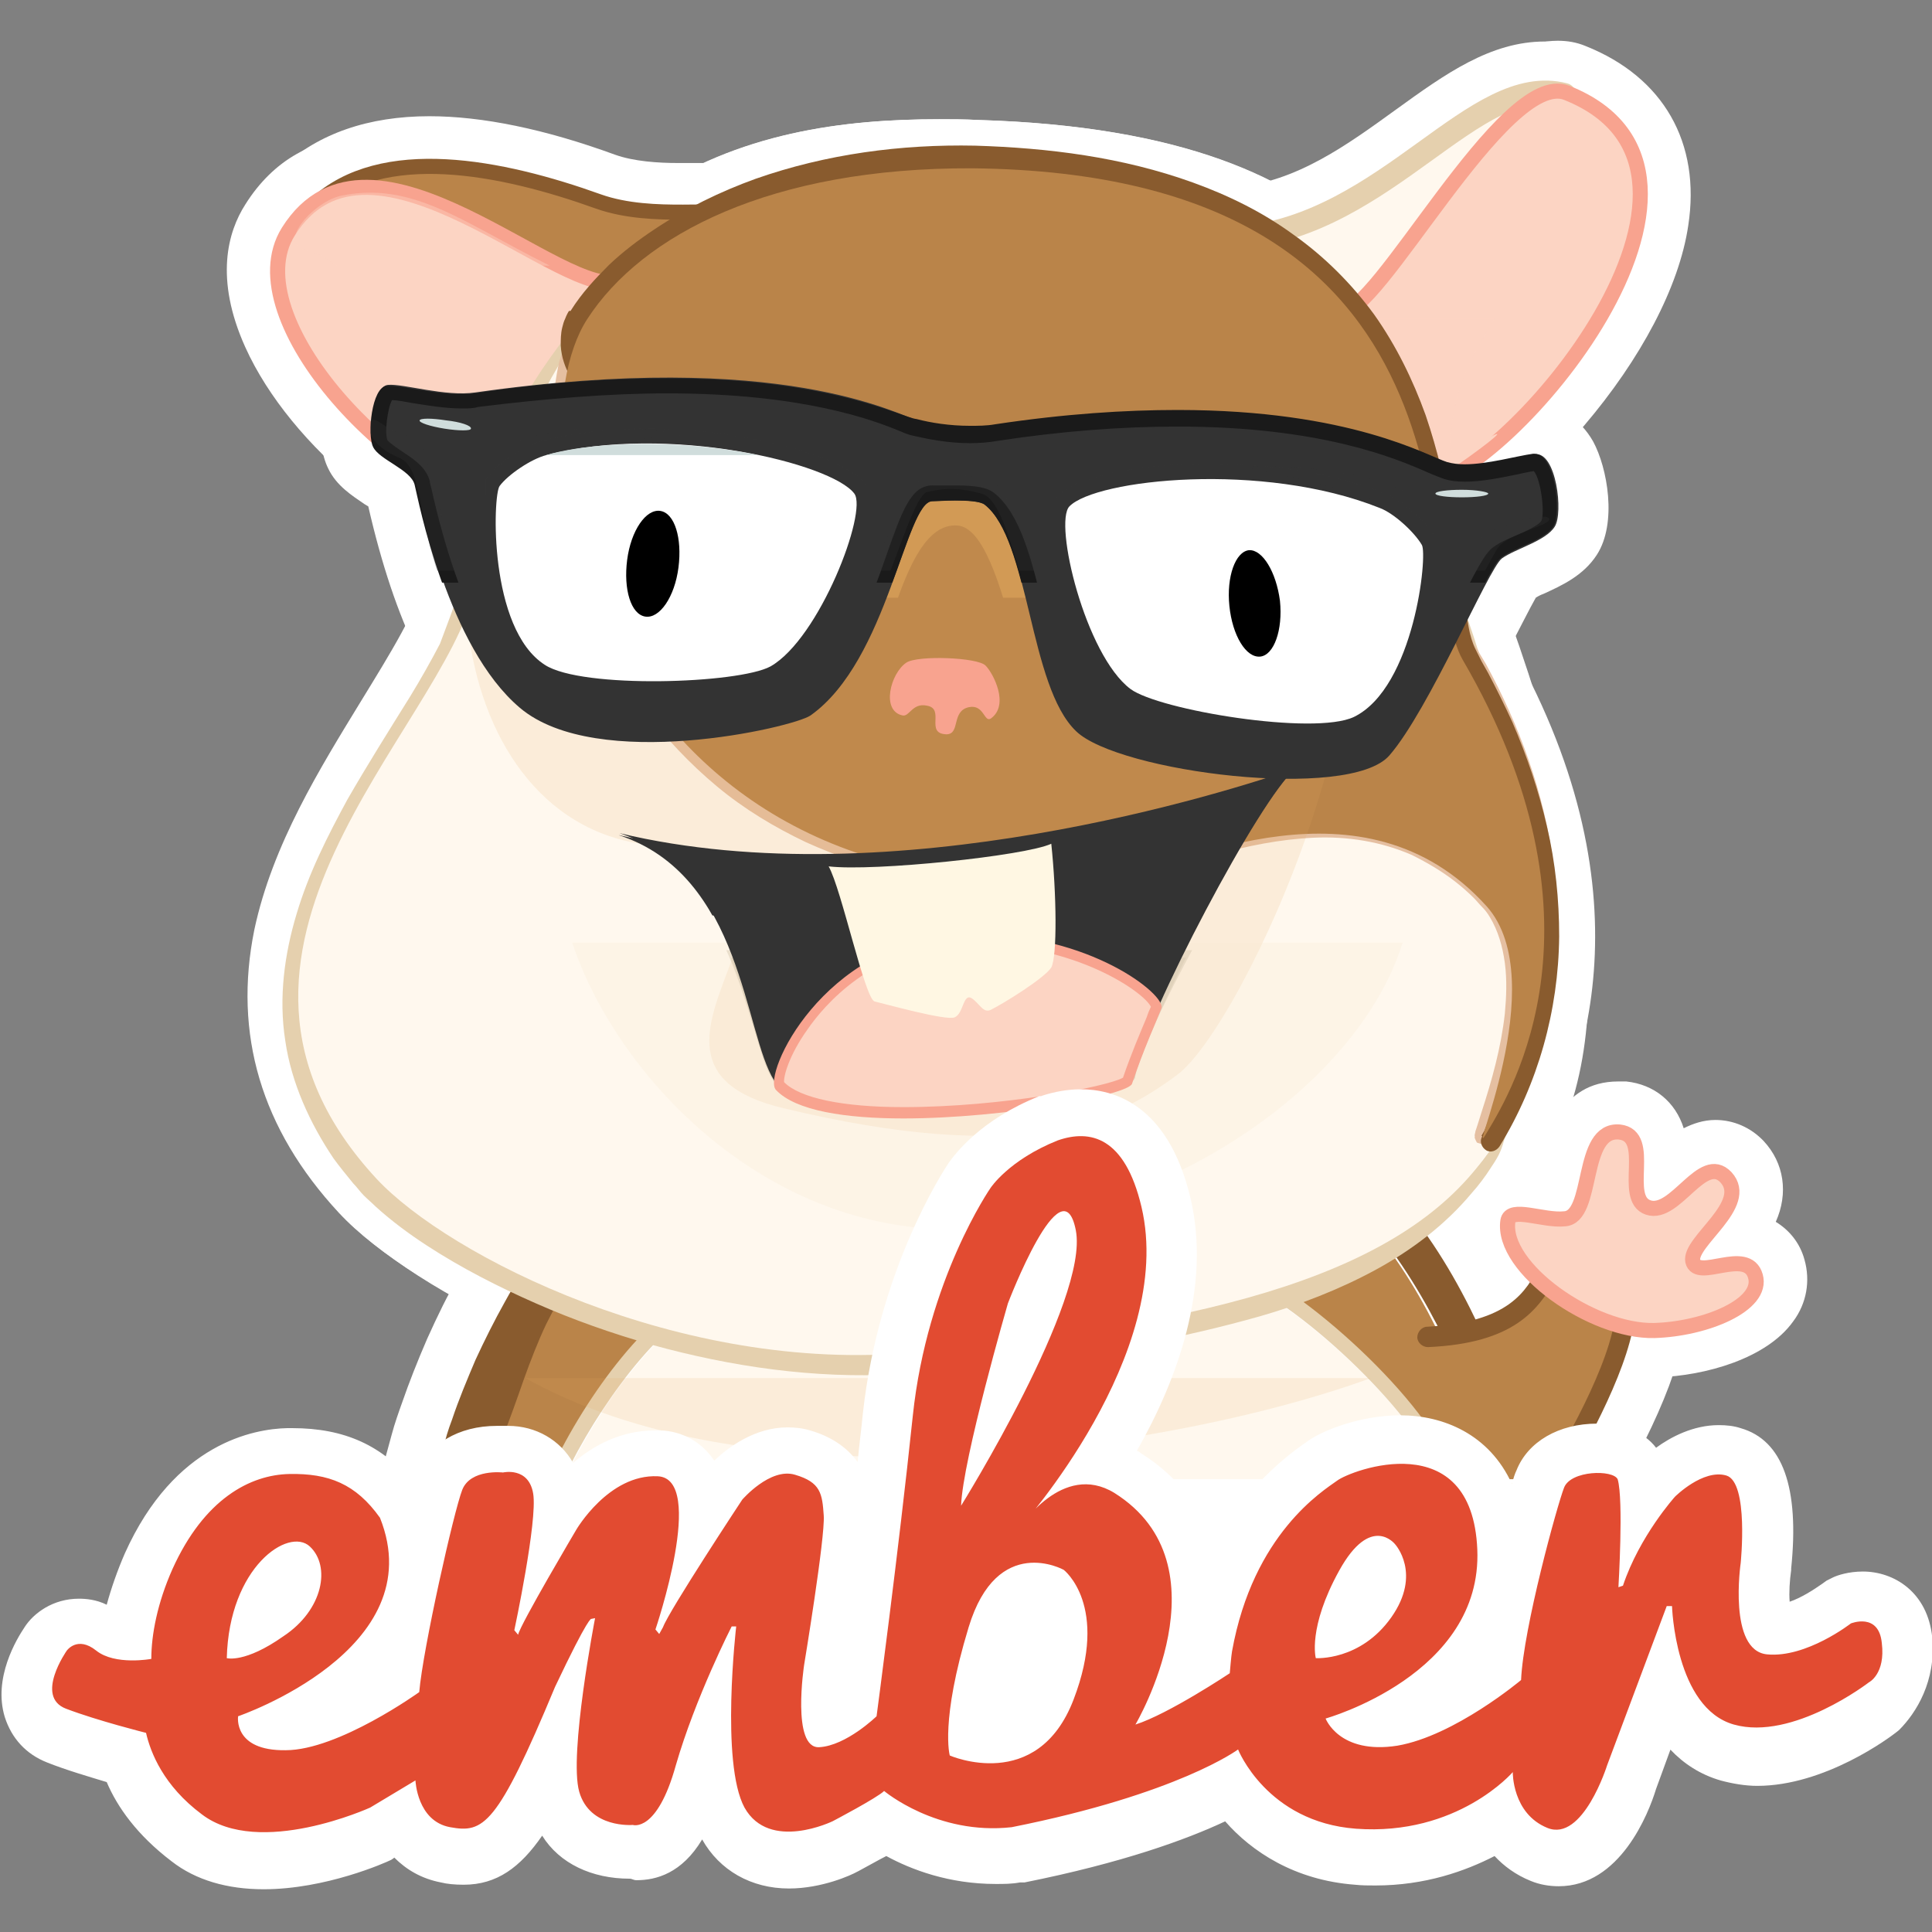 <svg width="256" height="256" xmlns="http://www.w3.org/2000/svg" xmlns:xlink="http://www.w3.org/1999/xlink" preserveAspectRatio="xMinYMin meet">
 <rect width="100%" height="100%" fill="#808080" stroke="none"/>
 <defs>
  <path d="m42.5,75l169.5,0l0,59.2l-169.5,0l0,-59.2z" id="a"/>
 </defs>
 <clipPath id="b">
  <use id="svg_1" xlink:href="#a"/>
 </clipPath>
 <defs>
  <path d="m45,70.7l33.4,0l0,16.2l-33.4,0l0,-16.2z" id="c"/>
 </defs>
 <clipPath id="d">
  <use id="svg_2" xlink:href="#c"/>
 </clipPath>
 <defs>
  <path d="m181,79.3l25.4,0l0,17.2l-25.4,0l0,-17.2z" id="e"/>
 </defs>
 <clipPath id="f">
  <use id="svg_3" xlink:href="#e"/>
 </clipPath>
 <defs>
  <path d="m193.5,196.5l23.5,0l0,27.3l-23.5,0l0,-27.3z" id="g"/>
 </defs>
 <clipPath id="h">
  <use id="svg_4" xlink:href="#g"/>
 </clipPath>
 <defs>
  <path d="m203.2,182.8l7.8,0l0,6.4l-7.8,0l0,-6.4z" id="i"/>
 </defs>
 <clipPath id="j">
  <use id="svg_5" xlink:href="#i"/>
 </clipPath>
 <defs>
  <path d="m215.9,181.2l7.7,0l0,7.2l-7.7,0l0,-7.2z" id="k"/>
 </defs>
 <clipPath id="l">
  <use id="svg_6" xlink:href="#k"/>
 </clipPath>
 <defs>
  <path d="m204.5,193l15.8,0l0,8.6l-15.8,0l0,-8.6z" id="m"/>
 </defs>
 <clipPath id="n">
  <use id="svg_7" xlink:href="#m"/>
 </clipPath>
 <defs>
  <path d="m223,190.9l5.7,0l0,5l-5.7,0l0,-5z" id="o"/>
 </defs>
 <clipPath id="p">
  <use id="svg_8" xlink:href="#o"/>
 </clipPath>
 <defs>
  <path d="m66.1,182.6l128.9,0l0,36.5l-128.9,0l0,-36.5z" id="q"/>
 </defs>
 <clipPath id="r">
  <use id="svg_9" xlink:href="#q"/>
 </clipPath>
 <defs>
  <path d="m180.5,44.8l18,0l0,44.6l-18,0l0,-44.6z" id="s"/>
 </defs>
 <clipPath id="t">
  <use id="svg_10" xlink:href="#s"/>
 </clipPath>
 <defs>
  <path d="m38.6,51.5l44.2,0l0,31.6l-44.2,0l0,-31.6z" id="u"/>
 </defs>
 <clipPath id="v">
  <use id="svg_11" xlink:href="#u"/>
 </clipPath>
 <defs>
  <path d="m181.1,42.2l26.2,0l0,44.2l-26.2,0l0,-44.2z" id="w"/>
 </defs>
 <clipPath id="x">
  <use id="svg_12" xlink:href="#w"/>
 </clipPath>
 <defs>
  <path d="m61.7,64.6l117.3,0l0,111.9l-117.3,0l0,-111.9z" id="y"/>
 </defs>
 <clipPath id="z">
  <use id="svg_13" xlink:href="#y"/>
 </clipPath>
 <defs>
  <path d="m118.5,119.2l13.1,0l0,5.5l-13.1,0l0,-5.5z" id="A"/>
 </defs>
 <clipPath id="B">
  <use id="svg_14" xlink:href="#A"/>
 </clipPath>
 <defs>
  <path d="m117.9,113.2l14.5,0l0,9.9l-14.5,0l0,-9.9z" id="C"/>
 </defs>
 <clipPath id="D">
  <use id="svg_15" xlink:href="#C"/>
 </clipPath>
 <defs>
  <path d="m74.1,124.9l112.9,0l0,64.1l-112.9,0l0,-64.1z" id="E"/>
 </defs>
 <clipPath id="F">
  <use id="svg_16" xlink:href="#E"/>
 </clipPath>
 <defs>
  <path d="m80,125.9l93.6,0l0,47.5l-93.6,0l0,-47.5z" id="G"/>
 </defs>
 <clipPath id="H">
  <use id="svg_17" xlink:href="#G"/>
 </clipPath>
 <defs>
  <path d="m81,126.9l91.6,0l0,46.5l-91.6,0l0,-46.5z" id="I"/>
 </defs>
 <clipPath id="J">
  <use id="svg_18" xlink:href="#I"/>
 </clipPath>
 <g>
  <title>background</title>
  <rect fill="none" id="canvas_background" height="258" width="258" y="-1" x="-1"/>
 </g>
 <g>
  <title>Layer 1</title>
  <path id="svg_19" d="m57.9,193.3l0.6,-1.5l0.1,-0.2c0.5,-1.2 1,-2.5 1.5,-3.7c0.6,-1.6 1.2,-3.3 1.8,-4.9c0.4,-0.9 0.7,-1.8 1,-2.8c0.8,-2.2 1.9,-5.1 3.2,-7.9c0.8,-1.7 1.4,-2.9 2.1,-4c0.8,-1.3 1.6,-2.5 2.5,-3.7l0.7,-1l1.1,-0.7c0.1,-0.1 0.3,-0.2 0.5,-0.3c0.5,-0.3 1.1,-0.5 1.5,-0.7c0.7,-0.3 1.6,-0.6 2.6,-0.9c1.4,-0.4 3,-0.8 4.9,-1.2c2.8,-0.6 5.8,-1.2 9.6,-1.8c5.7,-0.9 11.8,-1.7 19.1,-2.5c12.9,-1.4 25.8,-2.4 38.2,-3c6.6,-0.3 11.6,-0.4 16.3,-0.4l3,0c3.1,0.1 6.7,0.2 10,0.7c1.2,0.2 2.3,0.4 3.1,0.7c0.3,0.1 0.6,0.2 0.7,0.3l1,0.4l0.8,0.7l0.9,0.9c1.1,1.1 2.3,2.4 3.5,3.9c3.8,4.8 7.2,10.6 10.2,17.2c2.9,6.4 4.7,12.1 5.8,17.7l1.5,7.9l-18.4,0l-1.1,-5.3c-1.2,-5.6 -16.3,-20.4 -23.8,-23.3c-0.8,-0.3 -4,-1.2 -13.9,-1.2c-20.4,0 -49.2,3.6 -53.3,4.5c-4.9,2.3 -12.4,11.9 -16.7,21.5l-1.8,3.9" fill="#FFF"/>
  <path id="svg_20" d="m182.9,164.1c-0.9,-1.2 -1.9,-2.3 -3,-3.3l-0.7,-0.7s-0.1,0 -0.2,-0.1c-0.5,-0.2 -1.2,-0.3 -1.9,-0.4c-2.9,-0.4 -6,-0.5 -9.1,-0.6c-6.3,-0.1 -12.6,0.1 -18.9,0.4c-12.6,0.6 -25.3,1.6 -37.8,3c-6.3,0.7 -12.6,1.5 -18.8,2.5c-3.1,0.5 -6.2,1 -9.2,1.7c-1.5,0.3 -3,0.7 -4.4,1.1c-0.7,0.2 -1.4,0.4 -2,0.7c-0.3,0.1 -0.6,0.2 -0.7,0.4c0,0 -0.1,0 -0.1,0.1c-0.7,1 -1.4,2 -2.1,3.1c-0.7,1.1 -1.2,2.3 -1.8,3.5c-1.1,2.4 -2.1,4.9 -3,7.4s-1.9,5.1 -2.8,7.7c-0.5,1.3 -1,2.6 -1.6,3.9c-0.2,0.6 -0.5,1.2 -0.8,1.8l8.5,0c4.6,-10.3 13.3,-22.1 20.5,-25c2,-0.8 34.2,-4.8 55.5,-4.8c7.9,0 13.3,0.6 16.3,1.7c8.7,3.4 26.1,19.5 27.9,28.2l4.9,0c-1,-5.5 -3,-10.9 -5.3,-16.1c-2.6,-6 -5.7,-11.5 -9.4,-16.2" fill="#BA8449"/>
  <path id="svg_21" d="m179.1,159.9z" fill="#FFF"/>
  <path id="svg_22" d="m179.1,159.9z" fill="#BA8449"/>
  <path id="svg_23" d="m192.1,202.6l-1,-5.4c-0.9,-4.5 -2.4,-9.3 -4.8,-14.6c-2.6,-5.6 -5.4,-10.5 -8.6,-14.4c-0.6,-0.8 -1.2,-1.5 -1.8,-2.1c-2.5,-0.4 -5.4,-0.4 -8,-0.5l-2.8,0c-4.5,0 -9.3,0.1 -15.7,0.4c-12.2,0.6 -24.7,1.6 -37.4,3c-7.1,0.8 -13,1.6 -18.4,2.4c-3.5,0.5 -6.3,1.1 -8.8,1.6c-1.6,0.4 -2.8,0.7 -3.9,1c-0.2,0 -0.3,0.1 -0.4,0.1c-0.2,0.4 -0.5,0.7 -0.7,1.1c-0.5,0.8 -0.9,1.7 -1.6,2.9c-1.1,2.3 -2,4.7 -2.8,6.8c-0.4,0.9 -0.7,1.8 -1,2.7c-0.6,1.7 -1.2,3.4 -1.9,5.1c-0.5,1.3 -1.1,2.6 -1.6,4l-0.1,0.2c-0.2,0.6 -0.5,1.2 -0.7,1.7l-1.8,4l-11.7,0l-1.7,-0.8l-0.2,-0.1c-4,-2.3 -4,-5.7 -3.9,-7.1l0,-0.3l0.2,-0.9l0.3,-1.1c0.2,-0.7 0.4,-1.5 0.6,-2.2c0.4,-1.5 0.9,-2.9 1.4,-4.3c0.9,-2.6 2,-5.4 3.3,-8.4c1.4,-3.1 2.7,-5.8 4.2,-8.3c0.7,-1.3 1.5,-2.6 2.5,-4.1c0.9,-1.4 1.9,-2.8 2.9,-4.1c0.9,-1.1 1.7,-1.8 2.3,-2.2l0.1,0c0.6,-0.5 1.2,-0.8 1.5,-0.9c0.9,-0.5 1.6,-0.8 2.1,-1c1.2,-0.5 2.3,-0.8 3.2,-1.1c2,-0.6 3.9,-1 5.3,-1.3c2.9,-0.6 6,-1.2 9.9,-1.8c5.8,-0.9 11.9,-1.6 19.4,-2.4c13,-1.3 26,-2.3 38.6,-2.8c6,-0.2 10.7,-0.4 15,-0.4l4.6,0c3.2,0.1 6.8,0.2 10.7,0.8l0.1,0c0.9,0.2 2.3,0.4 3.9,0.9l0.1,0c0.4,0.2 1,0.4 1.7,0.7c0.5,0.3 0.9,0.5 1.2,0.7l0.5,0.4l0.4,0.3l0.4,0.4l1.1,1.1c1.3,1.3 2.5,2.7 3.8,4.4c4,5.2 7.5,11.2 10.7,18.3c1.5,3.3 2.8,6.6 3.8,9.8c1.1,3.5 1.9,6.8 2.5,10l1.2,7.7l-18.2,0l0,0.1z" fill="#FFF"/>
  <path id="svg_24" d="m64.3,202.6l4.4,-9.5c3.7,-7.9 12.6,-22.4 22.5,-26.5l0.2,-0.1c3.3,-1.2 36.7,-5.1 57.1,-5.1c11.4,0 15.7,1.1 17.9,2c10.3,4 28.2,20.9 30.6,30.9l2,8.2l-134.7,0l0,0.1z" fill="#FFF"/>
  <path id="svg_25" d="m185.4,202.6l-1.2,-5.1c-1.1,-4.7 -15.2,-18.8 -22.5,-21.7c-0.7,-0.3 -3.6,-1.1 -13.2,-1.1c-19.6,0 -48,3.5 -52.6,4.4c-3.8,1.9 -10.7,10 -15.2,19.6l-1.8,3.8l-16.6,0l4.2,-9.3c4.9,-11 14.6,-24.6 24.1,-28.4c3.7,-1.5 37.5,-5.3 58,-5.3c8.9,0 14.9,0.7 18.6,2.1c10.3,4 29.6,21.4 32,33l1.6,8l-15.4,0z" fill="#FFF"/>
  <path id="svg_26" d="m193.1,202.6l-1.9,-1.8c-7.2,-6.7 -9.2,-20.6 -7,-26.3c1.5,-3.8 4.7,-5.1 7.1,-5.1c0.7,0 1.3,0.1 1.9,0.3c1.3,-0.1 4.3,-2.6 5.2,-4c1.4,-2.6 4.1,-4.2 7.4,-4.2c4.9,0 12.9,3.9 15.5,7.6c1.5,2.1 1.9,4.6 1.1,6.8c-0.1,0.2 -0.2,0.6 -0.4,1.1c-2.7,8.1 -6.2,18 -9,22.6l-1.9,3.1l-18,-0.1z" fill="#FFF"/>
  <path id="svg_27" d="m192.5,202.6l6.2,-10.1c3,-4.9 5.1,-8.9 6.5,-12c-3.5,2.5 -8.4,4 -15.7,4.4l-0.2,-0.2l-0.1,0.7c-4.3,0 -7.8,-3.5 -8,-7.8c-0.1,-2.1 0.7,-4.2 2.1,-5.8c1.4,-1.6 3.4,-2.5 5.5,-2.6c7.2,-0.3 8.1,-2 9.4,-4.5c1.8,-3.4 5.7,-5.4 10.8,-5.4c1.3,0 2.6,0.1 3.8,0.4c6.3,1.4 10.4,6.2 10.7,12.4c0.3,6.3 -3.2,15.5 -10.2,27.3l-1.9,3.2l-18.9,0z" fill="#FFF"/>
  <path id="svg_28" d="m218.8,182.9c-8.1,0 -16.9,-5.3 -21.4,-10.5c-4.1,-4.7 -4.5,-8.9 -4.1,-11.6c0.5,-3.3 3.2,-6.6 8.1,-6.6c0.9,0 1.8,0.1 2.6,0.2c0.8,-3.6 2.7,-11.1 10.4,-11.1l1.1,0c3.7,0.4 6.5,2.7 7.6,6.2c1.2,-0.6 2.6,-1.1 4.2,-1.1c2.4,0 4.7,1 6.4,2.8c2.7,2.9 3.3,6.9 1.6,10.7c1.8,1.1 3.2,2.8 3.8,5c0.8,2.8 0.3,5.8 -1.5,8.2c-3.5,4.9 -11.6,7.2 -18,7.4c-0.4,0.4 -0.6,0.4 -0.8,0.4m-8,-164.7c-7.3,4.6 -15.3,15.1 -25.1,29.5c-1.5,2.3 -4,3.5 -6.8,3.5c-3.6,0 -8.2,-2.2 -13.5,-6.5c-8.4,-6.8 -8.6,-10.6 -8.7,-12.1c-0.2,-4 2.8,-7.4 7,-7.8c8.1,-0.7 14.8,-5.6 21.3,-10.3c6.5,-4.7 12.5,-9 19.7,-9c1.4,0 2.9,0.2 4.3,0.5" fill="#FFF"/>
  <path id="svg_29" d="m164.3,31.5c19.6,-1.8 31.1,-22.1 43,-19c-8,5 -15.9,15 -27,31.4c-2.7,3.9 -21.4,-11.9 -16,-12.4" fill="#FFF8EE"/>
  <path id="svg_30" d="m37.3,22.2c4.9,-4.5 11.5,-6.8 19.6,-6.8c7,0 15.3,1.7 24.6,5.1c2.5,0.9 5.8,1.1 8.3,1.1l3.7,0c2.3,0 7.2,0 9.3,4.5c0.7,1.7 1.6,5.2 -1.1,9.3c-3.3,5.1 -12,10.5 -20.4,10.5l-0.4,0c-4.5,-0.1 -8.7,-2.5 -13.6,-5.2c-6.1,-3.4 -13,-7.3 -21.2,-7.3c-1.1,0 -2.3,0.1 -3.4,0.2m145.4,37.1c-3.6,0 -10.4,-1.5 -14.7,-11.7c-2.4,-5.4 -3.2,-11.5 -3.2,-14.9c0,-7 3.7,-8.9 6,-9.4c1.6,-1.6 4.6,-5.7 6.8,-8.8c9.1,-12.4 15.7,-20.5 23.4,-20.5c1.3,0 2.5,0.2 3.7,0.7c10.3,4.1 15.3,12.8 13.6,23.8c-1.2,8.1 -6.3,17.7 -13.8,26.5c-3.5,4.1 -12.6,13.7 -20.7,14.3l-1.1,0" fill="#FFF"/>
  <path id="svg_31" d="m69.9,74.5c-0.9,0 -1.8,0 -2.6,-0.2c-12.8,-2.1 -28.8,-15 -34.8,-28.3c-4.1,-9.1 -2.3,-15.3 0,-18.9c3.7,-5.9 9.2,-9 16,-9c8.2,0 16.4,4.5 23.6,8.4c2.8,1.5 6.8,3.7 8.5,4.1c0.6,-0.2 1.2,-0.3 1.9,-0.3c2.6,0 5,1.4 6.4,3.8c3.3,5.8 1.3,21.4 -3.9,30.4c-3.6,6.6 -9,10 -15.1,10z" fill="#FFF"/>
  <path id="svg_32" d="m114.5,186.1c-30,0 -59.7,-14.7 -69.6,-25.4c-10.3,-11.1 -14,-23.7 -11.2,-37.5c2.4,-11.3 8.7,-21.4 14.2,-30.4c3.8,-6.2 7.4,-12 8.4,-16.2c12.2,-53.9 42.8,-60.8 68.1,-60.8c1.6,0 3.3,0 5.2,0.1c53.9,1.6 59.3,27.6 62.5,43.2c0.6,2.9 1.2,5.6 1.9,7.4c18.1,44.4 21.1,71 10,89c-10.9,17.7 -34.8,26.4 -82.4,30.3c-2.3,0.2 -4.7,0.3 -7.1,0.3z" fill="#FFF"/>
  <path id="svg_33" d="m113.4,186.2c-30.6,0 -58.9,-15.2 -68.4,-25.5c-10.3,-11.1 -14,-23.7 -11.2,-37.5c2.4,-11.3 8.7,-21.4 14.2,-30.4c3.8,-6.2 7.4,-12 8.4,-16.2c12.2,-53.9 42.8,-60.8 68.1,-60.8c1.6,0 3.3,0 5.2,0.1c53.9,1.6 59.3,27.6 62.5,43.2c0.6,2.9 1.2,5.6 1.9,7.4c17.8,43.7 20.7,70.1 9.8,88.1c-12.5,20.7 -41.9,27.4 -82.1,31.2c-2.8,0.3 -5.6,0.4 -8.4,0.4" fill="#FFF"/>
  <path id="svg_34" d="m191.3,148.6c0.4,-0.9 0.8,-1.9 1.2,-2.8c4.1,-9.8 7.2,-18.4 2.3,-23.9c-5.8,-6.4 -30.3,-18 -52.1,-28.2c-41.7,-19.7 -67.5,-32.4 -71.2,-45c-0.9,-3.2 -0.5,-6.5 1.2,-9.3c7.2,-11.3 27.3,-23.4 54.8,-23.4l0.8,0c25.9,0.2 44.7,7.7 56,22.1c9.6,12.2 11.7,26.5 13.3,36.9c0.5,3.5 1.2,8 1.9,9.2c19.6,33.7 10.6,58.6 3.5,70.3l-11.7,-5.9z" fill="#FFF"/>
  <path id="svg_35" d="m170.8,109.8c-10.1,0 -27,-2.5 -32.8,-8.1c-4.6,-4.4 -6.3,-11.7 -8.1,-18.8c-0.7,-3 -1.9,-7.8 -3,-10l-0.1,0c-0.4,1.1 -0.9,2.5 -1.3,3.6c-2.7,7.6 -6.5,18.1 -14.4,23.8c-3.4,2.5 -15.7,4.7 -25.2,4.7s-16.7,-2 -21.5,-6.1c-6.9,-5.8 -12.1,-16.5 -15.6,-31.8c-0.2,-0.1 -0.3,-0.2 -0.5,-0.3c-1.6,-1.1 -3.7,-2.4 -4.8,-4.7c-1.8,-3.6 -1.1,-10 0.8,-13.4c1.4,-2.5 3.8,-4.1 6.4,-4.3l0.9,0c1.4,0 2.8,0.2 4.4,0.5s3.5,0.6 5.1,0.6l0.9,0c9.5,-1.4 18.4,-2 26.5,-2c19.7,0 30.1,4 34,5.6c0.3,0.1 0.6,0.2 0.8,0.3c1.1,0.3 3.2,0.7 5.4,0.7c0.8,0 1.6,0 2.3,-0.2c8.9,-1.4 17.4,-2 25.2,-2c20.8,0 31.8,4.7 36.6,6.8c0.4,0.2 0.8,0.4 1.1,0.4l0.4,0c1.3,0 3.2,-0.4 4.8,-0.7c1.2,-0.3 2.4,-0.5 3.5,-0.7l0.9,0c3.1,0 5.9,1.8 7.6,4.8c1.9,3.5 3.2,10.8 0.5,15c-1.8,2.8 -4.7,4.1 -7.1,5.2c-0.3,0.1 -0.7,0.3 -1,0.5c-0.8,1.4 -2.2,4.2 -3.4,6.5c-3.5,6.8 -7.4,14.6 -11,18.8c-3.2,3.6 -9.2,5.3 -18.3,5.3" fill="#FFF"/>
  <g id="svg_36" clip-path="url(#b)" opacity="0.3">
   <path id="svg_37" d="m166.778,108.181c-8,0 -19.3,-1.2 -27.4,-6.9c-4.6,-3.3 -6.7,-9.9 -9.6,-20.5c-0.8,-3 -2,-7.2 -2.9,-9.3c-0.5,1.2 -1.1,2.8 -1.6,4.1c-3,8.1 -7.1,19.1 -14.6,23.7c-3.9,2.4 -16,4.6 -25.4,4.6c-10.1,0 -17.4,-2.3 -21.6,-6.7c-10.7,-11.2 -12.8,-21.9 -14.1,-28.2c-0.2,-0.9 -0.4,-2.1 -0.6,-2.8c-6.3,-3.3 -6.7,-8.2 -6.6,-10.3c0.3,-3.9 3.3,-6.8 7,-6.8c2.5,0 4.1,1.2 5.3,2c0.1,0.1 0.2,0.2 0.4,0.2c0.1,0 0.4,0.1 0.5,0.2c1.6,0.5 6.3,1.8 7.3,7.9c0.2,1.1 1.8,7.5 4.4,14.2c4.1,10.7 7,12.5 7.3,12.6c3.4,1.2 7.4,1.8 11.9,1.8c7.4,0 13.6,-1.6 16.1,-2.4c1.5,-2.3 4.5,-8.3 6.6,-12.4c6.3,-12.5 7.4,-14.4 10.1,-15.8c1.5,-0.8 3.3,-1.2 5.6,-1.2c3,0 7.3,0.7 9.3,1.6c4.6,2 7,8 12.4,23.5c1,2.8 2.2,6.4 3,8.2c4,1.9 13.1,3.2 22.6,3.2c2.7,0 4.7,-0.1 6,-0.2c0.9,-1.9 2.2,-4.6 3.3,-6.9c7.6,-16.2 8.8,-18.1 10.7,-19.6c3.3,-2.5 9.1,-4.2 12.4,-4.2c4.4,0 6.8,2.9 7.4,5.7c1.1,5.8 -4.6,8 -6.5,8.7c-0.5,0.2 -1.2,0.5 -1.7,0.7c-0.7,1.2 -2,3.8 -3,5.9c-8.2,16 -10.9,20.4 -14,22.3c-3.8,2.1 -13,3.1 -20,3.1" fill="#FFF"/>
  </g>
  <g id="svg_38" clip-path="url(#d)" opacity="0.3">
   <path id="svg_39" d="m61.388,60.816c-1.2,0 -3.5,-0.2 -8.1,-1.7c-1.2,-0.4 -2.3,-0.8 -3,-1.1c-1.5,-0.6 -5.4,-2.1 -5.4,-6.7l0,-6.7l6.6,0c0.9,0 1.5,0.2 2,0.3c1.4,0.2 5.9,0.5 7.4,0.6l0.9,0.1c1.2,0 4.9,-0.5 6.5,-0.7c2,-0.3 2.6,-0.4 3.4,-0.4l5.7,0l0.9,5.6c0.4,2.8 -1.1,6.3 -4.8,7.4c-0.2,0.1 -0.9,0.3 -1.5,0.5c-3.5,1.3 -7,2.5 -10,2.6c-0.2,0.2 -0.4,0.2 -0.6,0.2" fill="#FFF"/>
  </g>
  <g id="svg_40" clip-path="url(#f)" opacity="0.3">
   <path id="svg_41" d="m193.488,70.41c-2.2,0 -4.4,-0.9 -7.4,-3c-2.9,-2 -5.1,-4 -5.1,-7.5l0,-6.7l6.5,0c0.9,0 1.8,0.2 2.7,0.6c0.7,0.3 3.4,1.2 4.6,1.5c0.4,0 1.2,-0.2 2.8,-0.5c0.8,-0.2 1.3,-0.2 2,-0.2l5.7,0l0.9,5.6c0.4,2.7 -0.8,6.1 -4.5,7.4l-1.2,0.6c-1.8,0.9 -3.9,1.9 -6,2.3c-0.2,-0.1 -0.6,-0.1 -1,-0.1" fill="#FFF"/>
  </g>
  <path id="svg_42" d="m171.7,217.3l-24.6,0l0,-21.3l24.6,0l0,21.3z" fill="#FFF"/>
  <path id="svg_43" d="m182.9,164.1c-0.9,-1.2 -1.9,-2.3 -3,-3.3l-0.7,-0.7s-0.1,0 -0.2,-0.1c-0.5,-0.2 -1.2,-0.3 -1.9,-0.4c-2.9,-0.4 -6,-0.5 -9.1,-0.6c-6.3,-0.1 -12.6,0.1 -18.9,0.4c-12.6,0.6 -25.3,1.6 -37.8,3c-6.3,0.7 -12.6,1.5 -18.8,2.5c-3.1,0.5 -6.2,1 -9.2,1.7c-1.5,0.3 -3,0.7 -4.4,1.1c-0.7,0.2 -1.4,0.4 -2,0.7c-0.3,0.1 -0.6,0.2 -0.7,0.4c0,0 -0.1,0 -0.1,0.1c-0.7,1 -1.4,2 -2.1,3.1c-0.7,1.1 -1.2,2.3 -1.8,3.5c-1.1,2.4 -2.1,4.9 -3,7.4s-1.9,5.1 -2.8,7.7c-0.5,1.3 -1,2.6 -1.6,3.9c-0.2,0.6 -0.5,1.2 -0.8,1.8l8.5,0c4.6,-10.3 13.3,-22.1 20.5,-25c2,-0.8 34.2,-4.8 55.5,-4.8c7.9,0 13.3,0.6 16.3,1.7c8.7,3.4 26.1,19.5 27.9,28.2l4.9,0c-1,-5.5 -3,-10.9 -5.3,-16.1c-2.6,-6 -5.7,-11.5 -9.4,-16.2m-3.8,-4.2z" fill="#BA8449"/>
  <path id="svg_44" d="m179.1,159.9zm17.8,17.9c-2.7,-6 -5.8,-11.7 -9.9,-16.9c-1,-1.3 -2.1,-2.6 -3.3,-3.8l-0.9,-0.9l-0.2,-0.2l-0.1,-0.1l-0.2,-0.2c-0.2,-0.1 -0.4,-0.2 -0.5,-0.3c-0.3,-0.2 -0.6,-0.3 -0.9,-0.4c-1.1,-0.4 -1.9,-0.5 -2.8,-0.7c-3.4,-0.5 -6.6,-0.6 -9.8,-0.7c-6.5,-0.1 -12.8,0 -19.2,0.3c-12.8,0.5 -25.5,1.5 -38.2,2.8c-6.3,0.7 -12.7,1.4 -19.1,2.4c-3.2,0.5 -6.3,1 -9.5,1.7c-1.6,0.4 -3.2,0.7 -4.8,1.2c-0.8,0.2 -1.6,0.5 -2.5,0.9c-0.4,0.2 -0.9,0.4 -1.4,0.7c-0.2,0.2 -0.5,0.3 -0.8,0.5c-0.3,0.2 -0.6,0.5 -1,1c-0.9,1.1 -1.8,2.4 -2.6,3.6c-0.8,1.2 -1.6,2.5 -2.3,3.8c-1.4,2.5 -2.7,5.1 -3.9,7.7c-1.1,2.6 -2.2,5.2 -3.1,7.9c-0.5,1.3 -0.9,2.6 -1.2,4c-0.2,0.7 -0.4,1.3 -0.6,2l-0.3,1l-0.1,0.5c0,0.1 0.2,0.2 0.6,0.5l5.9,0c0.3,-0.6 0.5,-1.2 0.8,-1.8c0.5,-1.3 1.1,-2.6 1.6,-3.8c1,-2.6 1.9,-5.1 2.8,-7.7c0.9,-2.5 1.9,-5.1 3,-7.4c0.6,-1.2 1.2,-2.3 1.8,-3.5c0.7,-1.1 1.3,-2.1 2.1,-3.1c0,0 0.1,0 0.1,-0.1c0.2,-0.1 0.5,-0.2 0.7,-0.4c0.6,-0.2 1.3,-0.5 2,-0.7c1.4,-0.4 2.9,-0.8 4.4,-1.1c3,-0.7 6.1,-1.2 9.2,-1.7c6.2,-1 12.5,-1.8 18.8,-2.5c12.6,-1.4 25.2,-2.4 37.8,-3c6.3,-0.3 12.6,-0.5 18.9,-0.4c3.1,0.1 6.3,0.2 9.1,0.6c0.7,0.1 1.4,0.3 1.9,0.4c0.1,0 0.2,0 0.2,0.1l0.7,0.7c1.1,1.1 2,2.2 3,3.3c3.7,4.7 6.8,10.2 9.4,15.8c2.3,5.2 4.3,10.6 5.3,16.1l5,0c-0.5,-3.1 -1.3,-6.1 -2.2,-9c-1.2,-3.1 -2.4,-6.1 -3.7,-9.1" fill="#895B2E"/>
  <path id="svg_45" d="m164.1,169.7c-2.6,-1 -7.9,-1.6 -15.5,-1.6c-21.4,0 -53,4 -54.7,4.7c-6.5,2.6 -14.6,13.6 -19.1,23.2l115.9,0c-1.9,-7.5 -18,-22.9 -26.6,-26.3" fill="#FFF8EE"/>
  <path id="svg_46" d="m164.8,167.8c-2.9,-1.1 -8.4,-1.7 -16.3,-1.7c-21.3,0 -53.5,4 -55.5,4.8c-7.3,3 -15.9,14.7 -20.5,25l2.2,0c4.5,-9.5 12.6,-20.5 19.1,-23.2c1.7,-0.7 33.3,-4.7 54.7,-4.7c7.6,0 12.9,0.5 15.5,1.6c8.6,3.3 24.7,18.8 26.6,26.3l2,0c-1.7,-8.6 -19.1,-24.7 -27.8,-28.1" fill="#E5D0AE"/>
  <path id="svg_47" d="m204.4,168.7c-1.2,2.5 -7.5,8.9 -12.8,7.4c-2.8,-0.8 -2.3,14 4.1,19.9l11.6,0c3.2,-5.1 8.2,-20.7 8.8,-22.3c0.7,-1.9 -10.5,-7.5 -11.7,-5" fill="#BA8449"/>
  <path id="svg_48" d="m216.7,172.4c-0.2,-3.2 -2.1,-5.5 -5.5,-6.3c-2.7,-0.6 -6.3,-0.1 -7.2,1.6c-1.8,3.4 -4,7.5 -14.9,8.1c-0.7,0 -1.3,0.7 -1.3,1.4s0.7,1.3 1.4,1.3c11.4,-0.5 14.7,-4.9 17.1,-9.4c0.5,-0.4 3.2,-0.9 5.4,0c1.6,0.7 2.3,1.8 2.4,3.5c0.3,6.2 -6.2,17.7 -9.7,23.5l3.1,0c3.9,-6.8 9.5,-17.3 9.2,-23.7" fill="#895B2E"/>
  <g id="svg_49" clip-path="url(#h)" opacity="0.15">
   <path id="svg_50" d="m194.235,196.3c7.1,-1.7 13.4,-8.8 13.9,-18.9c0.1,-1.9 -3.8,-5.5 -3.8,-6.5s11.9,0.2 12.5,3c0.5,2.8 -7.4,19.7 -10.1,22.5c-2.6,2.7 -16.7,0.9 -12.5,-0.1" fill="#E3AB5E"/>
  </g>
  <path id="svg_51" d="m199.8,161.8c-0.9,6.2 11.2,14.7 19.4,14.5c6.8,-0.2 14.5,-3.4 13.4,-7.2c-1.1,-3.9 -7.7,0.7 -8.3,-2c-0.5,-2.6 7.7,-7.5 4.4,-11.1c-3.1,-3.3 -6.7,5.2 -10.3,4c-3.6,-1.2 0.7,-9.5 -3.8,-10c-5.3,-0.5 -3.3,11.3 -7.3,11.5c-2.8,0.3 -7.2,-1.7 -7.5,0.3" fill="#FCD4C3"/>
  <path id="svg_52" d="m199.8,161.8c-0.9,6.2 11.2,14.7 19.4,14.5c6.8,-0.2 14.5,-3.4 13.4,-7.2c-1.1,-3.9 -7.7,0.7 -8.3,-2c-0.5,-2.6 7.7,-7.5 4.4,-11.1c-3.1,-3.3 -6.7,5.2 -10.3,4c-3.6,-1.2 0.7,-9.5 -3.8,-10c-5.3,-0.5 -3.3,11.3 -7.3,11.5c-2.8,0.3 -7.2,-1.7 -7.5,0.3z" stroke-miterlimit="10" stroke-width="2" stroke="#F8A38F" fill="none"/>
  <g id="svg_53" clip-path="url(#j)" opacity="0.5">
   <path id="svg_54" d="m203.238,161.742c1.3,1 6,2.3 6.7,0.6c0.8,-1.7 1.4,-5.1 0.9,-5.6c-0.4,1.6 -0.9,4.6 -2.6,5.3c-1.3,0.5 -4.1,-0.1 -5,-0.3" fill="#FCD4C3"/>
  </g>
  <g id="svg_55" clip-path="url(#l)" opacity="0.5">
   <path id="svg_56" d="m216.159,155.142c-0.2,1.1 -1.1,6.3 1.6,7c2.3,0.6 4,-0.8 5.8,-3.7c-1,0.9 -3.5,3.1 -5.4,2.3c-1.9,-0.9 -2.1,-2.9 -2,-5.6" fill="#FCD4C3"/>
  </g>
  <g id="svg_57" clip-path="url(#n)" opacity="0.25">
   <path id="svg_58" d="m204.576,169.158c13.6,-6.7 16.4,4.2 15.7,6.4c-5.4,0.9 -14.9,-4.7 -15.7,-6.4" fill="#FCD4C3"/>
  </g>
  <g id="svg_59" clip-path="url(#p)" opacity="0.5">
   <path id="svg_60" d="m224.351,164.896c-2.3,2.6 -1.2,4.7 0.3,5c1.9,0.4 4.4,-1.6 4,-1.6c-0.5,0 -4.2,1.2 -4.9,-0.6c-0.5,-1.4 0.3,-2.2 0.6,-2.8" fill="#FCD4C3"/>
  </g>
  <g id="svg_61" clip-path="url(#r)" opacity="0.15">
   <path id="svg_62" d="m69.034,182.266c43.7,25.1 130.4,-0.4 125.8,-8.6c-6.1,-10.9 -8.5,-17.7 -21.9,-17.1c-13.3,0.7 -98.9,7.5 -102.4,10.1c-3.4,2.7 -7.2,12.3 -1.5,15.6" fill="#E3AB5E"/>
  </g>
  <path id="svg_63" d="m164.3,31.5c19.6,-1.8 31.1,-22.1 43,-19c-8,5 -15.9,15 -27,31.4c-2.7,3.9 -21.4,-11.9 -16,-12.4" fill="#FFF8EE"/>
  <path id="svg_64" d="m164.3,31.5c19.6,-1.8 31.1,-22.1 43,-19c-8,5 -15.9,15 -27,31.4c-2.7,3.9 -21.4,-11.9 -16,-12.4z" stroke-miterlimit="10" stroke-linejoin="round" stroke-linecap="round" stroke-width="3" stroke="#E5D0AE" fill="none"/>
  <path id="svg_65" d="m41.8,27.1c8.8,-8.2 24.7,-5 37.5,-0.4c7.3,2.6 16.8,0.5 17.4,2c1.6,3.5 -7.9,10.7 -15.7,10.5c-7.7,-0.1 -20.6,-14.6 -39.2,-12.1" fill="#BA8449"/>
  <path id="svg_66" d="m41.8,27.1c8.8,-8.2 24.7,-5 37.5,-0.4c7.3,2.6 16.8,0.5 17.4,2c1.6,3.5 -7.9,10.7 -15.7,10.5c-7.7,-0.1 -20.6,-14.6 -39.2,-12.1z" stroke-miterlimit="10" stroke-linejoin="round" stroke-linecap="round" stroke-width="2" stroke="#895B2E" fill="none"/>
  <path id="svg_67" d="m177.7,41.2c4.5,1.3 21.6,-32.2 29.9,-28.9c26.4,10.5 -8,50.9 -18.9,51.8c-11,0.8 -13.5,-23.7 -11,-22.9" fill="#FCD4C3"/>
  <path id="svg_68" d="m177.7,41.2c4.5,1.3 21.6,-32.2 29.9,-28.9c26.4,10.5 -8,50.9 -18.9,51.8c-11,0.8 -13.5,-23.7 -11,-22.9z" stroke-miterlimit="10" stroke-width="2" stroke="#F8A38F" fill="none"/>
  <path id="svg_69" d="m82.3,37.2c-7.3,3.2 -33.2,-23.9 -44.1,-6.5c-7.2,11.5 14.6,34.7 30.2,37.2s17.7,-32.4 13.9,-30.7" fill="#FCD4C3"/>
  <path id="svg_70" d="m82.3,37.2c-7.3,3.2 -33.2,-23.9 -44.1,-6.5c-7.2,11.5 14.6,34.7 30.2,37.2s17.7,-32.4 13.9,-30.7z" stroke-miterlimit="10" stroke-width="2" stroke="#F8A38F" fill="none"/>
  <g id="svg_71" clip-path="url(#t)">
   <path id="svg_72" d="m198.067,18.8c-1.4,4.6 -13.2,16.5 -11.6,26.7c0.6,3.8 4.6,15 6.3,14.6s6,-3.1 5.6,-2.5c-0.4,0.6 -6,4.7 -8.1,5.8c-2.1,-1.1 -11,-21.8 -9.7,-22.9c3.9,-3.5 15.8,-21.5 17.5,-21.7" fill="#FCD4C3"/>
  </g>
  <g id="svg_73" clip-path="url(#v)">
   <path id="svg_74" d="m38.533,31.4c8,-4.9 22.6,-2.8 31.1,5.5c3,3 3.9,13 -2.9,19.8c-2.7,2.7 16,-9.6 16.1,-13.2c0,-3.6 -1.2,-4.6 -4,-5.6c-10.3,-3.8 -21.1,-12.6 -30.5,-12.4c-6.1,0.1 -8.9,4.3 -9.8,5.9" fill="#FCD4C3"/>
  </g>
  <g id="svg_75" clip-path="url(#x)" opacity="0.25">
   <path id="svg_76" d="m201.3,16.175c18.2,10 -11.1,25.2 -8.9,44.1c-3.8,-0.4 -13.2,-18.7 -10.9,-20.3c3.2,-2.2 16.7,-24.6 19.8,-23.8" fill="#FCD4C3"/>
  </g>
  <path id="svg_77" d="m60.9,77.6c0.3,-1.3 0.5,-2.7 0.5,-4c0.1,-1.4 0.2,-2.8 0.5,-4.1c0.1,-0.7 0.3,-1.4 0.6,-2c0.3,-0.6 0.5,-1.3 0.7,-1.9c0.5,-1.3 1,-2.6 1.6,-3.8c2.3,-5.1 4.9,-9.9 8.1,-14.4c3.2,-4.5 6.7,-8.7 10.7,-12.3c4,-3.7 8.7,-6.7 13.7,-8.7c5,-2.1 10.4,-3.4 15.8,-4c5.4,-0.7 10.8,-0.8 16.2,-0.7c5.4,0.1 10.8,0.4 16.2,1.1c5.4,0.7 10.8,1.9 16,3.8c2.6,1 5.1,2.1 7.5,3.5c2.4,1.4 4.7,3.1 6.8,5.1c2.1,1.9 3.9,4.2 5.4,6.6c1.5,2.4 2.6,5 3.6,7.7c0.9,2.6 1.6,5.3 2.2,8s1,5.3 1.6,7.8c0.3,1.2 0.7,2.4 1.1,3.6c0.5,1.2 1,2.5 1.4,3.8c0.9,2.5 1.9,5.1 2.8,7.6c3.5,10.2 6.6,20.6 8.5,31.2c0.9,5.3 1.6,10.7 1.7,16.1c0.1,5.4 -0.4,10.8 -1.9,16c-0.4,1.3 -0.8,2.6 -1.3,3.8c-0.5,1.2 -1.2,2.4 -1.6,3.7c-0.2,0.7 -0.4,1.3 -0.7,1.9c-0.3,0.6 -0.7,1.2 -1.1,1.8c-0.7,1.1 -1.6,2.3 -2.5,3.3c-3.5,4.2 -8,7.6 -12.8,10.2s-10,4.6 -15.2,6.1c-5.3,1.5 -10.5,2.7 -15.9,3.7s-10.7,1.7 -16,2.4l-8.1,0.9l-4,0.4c-1.3,0.1 -2.7,0.2 -4.1,0.3c-11,0.6 -22,-1 -32.5,-3.9c-5.3,-1.5 -10.4,-3.3 -15.4,-5.5s-9.9,-4.7 -14.5,-7.7c-2.3,-1.5 -4.6,-3.2 -6.7,-5.1c-0.5,-0.5 -1.1,-1 -1.6,-1.5s-0.9,-1.1 -1.4,-1.6c-0.9,-1.1 -1.8,-2.2 -2.6,-3.3c-3.1,-4.6 -5.6,-10 -6.4,-15.6c-0.9,-5.7 -0.1,-11.5 1.5,-16.8c1.6,-5.4 4.1,-10.3 6.7,-15.1c2.7,-4.7 5.6,-9.3 8.4,-13.8c1.4,-2.3 2.7,-4.6 3.9,-6.9c1.1,-3 2.1,-5.3 2.6,-7.7zm4,0.9c-0.7,2.8 -1.9,5.4 -3.2,7.9s-2.7,4.8 -4.1,7.1c-2.8,4.6 -5.7,9.1 -8.2,13.7s-4.8,9.4 -6.2,14.3c-1.4,4.9 -2,10 -1.2,15c0.8,4.9 2.9,9.6 5.9,13.7c0.7,1 1.6,2 2.4,3c0.4,0.5 0.9,1 1.3,1.4c0.4,0.5 0.9,0.9 1.3,1.3c1.8,1.7 3.9,3.2 6.1,4.7c4.4,2.8 9,5.3 13.9,7.4c4.8,2.1 9.8,3.9 14.9,5.3s10.2,2.5 15.4,3.2c5.2,0.7 10.4,0.9 15.6,0.7l3.9,-0.3l4,-0.4c2.6,-0.2 5.3,-0.5 8,-0.8c5.3,-0.5 10.6,-1.2 15.8,-2.1c5.3,-0.9 10.4,-1.9 15.5,-3.3s10.1,-3 14.9,-5.1c4.7,-2.2 9.3,-4.9 13,-8.6c0.9,-0.9 1.8,-1.9 2.6,-2.9c0.4,-0.5 0.8,-1.1 1.2,-1.6c0.4,-0.5 0.9,-1 1.3,-1.6c0.9,-1.1 1.3,-2.3 1.9,-3.5c0.5,-1.2 0.9,-2.5 1.2,-3.8c1.3,-5.2 1.6,-10.6 1.3,-15.9c-0.4,-5.3 -1.3,-10.6 -2.6,-15.8c-2.5,-10.4 -6.2,-20.4 -10.1,-30.3c-1,-2.5 -2,-5 -3,-7.4l-1.6,-3.7c-0.5,-1.3 -1,-2.7 -1.4,-4c-0.7,-2.7 -1.2,-5.3 -1.8,-7.9c-0.5,-2.6 -1.2,-5.1 -2,-7.5c-1.7,-4.9 -4.2,-9.3 -7.9,-12.8c-3.6,-3.5 -8.1,-6.2 -12.9,-8.2c-4.8,-2 -10,-3.3 -15.2,-4.2c-5.2,-0.9 -10.5,-1.4 -15.8,-1.7c-5.3,-0.2 -10.7,-0.3 -16,0.3c-5.3,0.6 -10.5,1.7 -15.4,3.8c-4.9,2 -9.4,4.9 -13.2,8.5c-3.9,3.6 -7,8 -9.3,12.6c-2.4,4.7 -4.1,9.7 -5.6,14.7c-0.4,1.2 -0.7,2.5 -1,3.8c-0.2,0.6 -0.3,1.3 -0.5,1.9c-0.1,0.3 -0.1,0.7 -0.2,1c-0.1,0.3 -0.2,0.6 -0.4,0.9c-0.5,1.2 -1.1,2.4 -1.7,3.6c-0.2,1.1 -0.6,2.3 -0.9,3.6z" fill="#E5D0AE"/>
  <path id="svg_78" d="m62.9,78.1c-4.2,18.6 -40.9,48 -13,78.1c9.5,10.2 40.3,25.9 71.2,23c80.4,-7.6 100.7,-27 66.8,-110.2c-5.5,-13.5 0.7,-44.7 -58.4,-46.5c-24.8,-0.7 -54.6,2.7 -66.6,55.6" fill="#FFF8EE"/>
  <path id="svg_79" d="m76.8,41.7c2.6,-4 6,-7.3 9.8,-10c3.8,-2.7 8.1,-4.7 12.4,-6.3c8.8,-3.2 18,-4.4 27.2,-4.7c9.2,-0.2 18.5,0.5 27.5,2.8c4.5,1.2 8.9,2.8 13.1,5.1s8.1,5.1 11.4,8.6c3.3,3.5 6,7.4 8.1,11.7c2.1,4.3 3.6,8.8 4.7,13.3c1.1,4.6 1.8,9.1 2.4,13.6c0.3,2.3 0.6,4.5 1.1,6.6c0.2,1.1 0.5,2.1 0.8,2.9l0.3,0.6l0.1,0.1l0.1,0.1l0.2,0.4l0.9,1.5c4.4,8.1 7.7,17 8.9,26.3c0.6,4.6 0.7,9.3 0.2,14c-0.5,4.6 -1.7,9.2 -3.5,13.5c-0.9,2.1 -1.9,4.2 -3.1,6.3l-0.9,1.5c-0.3,0.5 -0.6,0.9 -1,1.5c-0.1,0.1 -0.1,0.2 -0.2,0.3c-0.3,-0.2 0.4,0.7 -1.6,0c-0.5,-0.9 -0.2,-0.7 -0.3,-0.9c0,-0.3 0.1,-0.4 0.1,-0.6l0.3,-0.9l0.5,-1.6c1.4,-4.3 2.6,-8.6 3.1,-13.1c0.2,-2.2 0.3,-4.4 0,-6.7c-0.3,-2.2 -0.9,-4.3 -2,-6.1c-0.3,-0.5 -0.6,-0.9 -1,-1.3s-0.7,-0.8 -1.1,-1.2c-0.8,-0.8 -1.6,-1.5 -2.5,-2.2c-1.8,-1.4 -3.7,-2.5 -5.7,-3.5c-4.1,-1.8 -8.6,-2.5 -13,-2.3c-4.5,0.2 -8.9,1.1 -13.2,2.3c-2.2,0.6 -4.3,1.3 -6.5,2c-1.1,0.4 -2.2,0.7 -3.3,1c-0.6,0.2 -1.1,0.3 -1.8,0.4c-0.6,0.1 -1.1,0.2 -1.7,0.2c-4.6,0.5 -9.1,0.8 -13.8,0.7c-4.6,-0.1 -9.2,-0.6 -13.8,-1.6c-4.5,-1 -9,-2.5 -13.2,-4.4c-4.2,-2 -8.2,-4.4 -11.8,-7.4c-3.6,-3 -6.8,-6.4 -9.6,-10.1c-5.6,-7.5 -9.3,-16.2 -11.1,-25.3c-0.9,-4.6 -1.3,-9.2 -1.1,-13.9c0.1,-2.3 0.4,-4.7 0.9,-7c0.6,-1.8 1.4,-4.1 2.7,-6.2zm2,1.3c-1.1,1.8 -1.8,3.8 -2.3,6c-0.5,2.1 -0.7,4.3 -0.9,6.5c-0.2,4.4 0.3,8.9 1.2,13.2c1.9,8.7 5.6,17 11,24c2.7,3.5 5.8,6.7 9.2,9.5c3.4,2.8 7.2,5.2 11.2,7.1c4,1.9 8.2,3.3 12.6,4.3c4.3,1 8.8,1.6 13.2,1.7c4.5,0.2 8.9,0 13.4,-0.5l1.7,-0.2c0.5,-0.1 1,-0.2 1.6,-0.3c1.1,-0.3 2.1,-0.6 3.2,-0.9c2.2,-0.6 4.4,-1.3 6.6,-1.8c4.4,-1.1 9,-1.9 13.7,-1.9c4.6,0 9.3,0.8 13.5,2.8c2.1,1 4.1,2.2 5.9,3.6c0.9,0.7 1.8,1.5 2.6,2.3l1.2,1.2c0.4,0.4 0.8,0.9 1.1,1.4c1.3,2 2,4.3 2.3,6.7s0.3,4.7 0.1,7c-0.4,4.6 -1.4,9.1 -2.7,13.5l-0.5,1.6l-0.2,0.8c0,0.1 -0.1,0.3 0,0.3c-0.1,-0.1 0.2,0.2 -0.2,-0.7c-1.9,-0.7 -1.2,0.2 -1.4,-0.1c0.2,-0.4 0.5,-0.9 0.8,-1.4c0.3,-0.5 0.5,-1 0.8,-1.5c1,-2 1.9,-4 2.7,-6.1c3,-8.3 3.6,-17.4 2.1,-26.1c-0.7,-4.4 -2,-8.6 -3.6,-12.7s-3.5,-8.1 -5.7,-12l-0.8,-1.4l-0.2,-0.4l-0.1,-0.2l-0.1,-0.2c-0.2,-0.3 -0.3,-0.6 -0.4,-0.9c-0.5,-1.2 -0.8,-2.5 -1.1,-3.6c-0.5,-2.3 -0.9,-4.6 -1.2,-6.8c-0.7,-4.5 -1.3,-8.9 -2.4,-13.2c-1,-4.3 -2.4,-8.5 -4.3,-12.4c-1.9,-3.9 -4.2,-7.5 -7.2,-10.7c-5.8,-6.3 -13.8,-10.5 -22.3,-13s-17.5,-3.3 -26.5,-3.3c-8.9,0 -17.9,1.1 -26.3,3.9c-4.2,1.4 -8.2,3.3 -11.9,5.8c-3.8,2.4 -7,5.4 -9.4,9.1z" fill="#E5BFA1"/>
  <path id="svg_80" d="m75.6,41.2c1.5,-2.4 3.3,-4.3 5.1,-6.1c1.9,-1.8 3.9,-3.3 6,-4.7c4.2,-2.8 8.7,-5 13.4,-6.7c9.4,-3.3 19.3,-4.6 29.1,-4.4c9.7,0.3 19.5,1.5 28.9,4.9c4.7,1.7 9.2,3.9 13.3,6.9c4.1,2.9 7.7,6.5 10.7,10.6c2.9,4.1 5.1,8.6 6.8,13.3c1.6,4.7 2.7,9.5 3.5,14.2c0.4,2.4 0.7,4.7 1.1,7.1c0.4,2.3 0.7,4.7 1.1,6.8c0.2,1.1 0.5,2.1 0.9,2.9l0.1,0.2l0.1,0.2l0.2,0.4l0.4,0.8l0.9,1.6c1.1,2.1 2.2,4.3 3.2,6.5c1.9,4.4 3.5,9.1 4.6,13.9c1.1,4.7 1.6,9.6 1.6,14.5c-0.1,9.8 -2.8,19.5 -7.9,27.8c-0.4,0.6 -1.2,0.9 -1.8,0.5c-0.6,-0.4 -0.8,-1.1 -0.6,-1.6c1.4,-3.6 2.9,-7 4,-10.5c1.2,-3.5 2,-7.1 2,-10.6s-0.9,-6.9 -3,-9.6c-0.1,-0.2 -0.3,-0.4 -0.4,-0.5l-0.2,-0.2l-0.2,-0.3l-0.9,-0.9c-0.6,-0.6 -1.3,-1.2 -2,-1.7c-1.4,-1.1 -3,-2.1 -4.5,-3.1c-6.3,-3.9 -13,-7.3 -19.8,-10.7c-6.8,-3.3 -13.7,-6.5 -20.5,-9.6c-13.8,-6.3 -27.6,-12.6 -41.2,-19.4c-6.8,-3.5 -13.5,-7 -20.1,-11.2c-3.5,-2.5 -6.7,-4.7 -9.8,-7.5c-1.5,-1.4 -3,-3 -4.2,-5.2c-0.6,-1.1 -1.1,-2.4 -1.2,-4c0,-0.8 0,-1.6 0.2,-2.4c0.1,-0.4 0.2,-0.8 0.4,-1.2c0.1,-0.3 0.4,-0.9 0.5,-1l0.2,0zm5.6,3.4c-0.2,0.3 -0.1,0.2 -0.2,0.3c0,0.1 0,0.1 -0.1,0.2l0,0.4c0,0.3 0.2,0.8 0.4,1.4c0.6,1.2 1.7,2.5 2.9,3.6c2.5,2.4 5.4,4.6 8.5,6.6c6.1,4.1 12.7,7.7 19.4,11.3c13.3,7 27,13.5 40.6,20.1c6.8,3.3 13.6,6.7 20.4,10.1c6.8,3.5 13.5,7 20,11.3c1.6,1.1 3.2,2.2 4.7,3.5c0.8,0.6 1.5,1.3 2.3,2c0.4,0.4 0.7,0.7 1.1,1.2l0.2,0.3l0.3,0.3c0.2,0.2 0.3,0.4 0.5,0.6c1.2,1.7 2.1,3.6 2.7,5.6s0.7,4.1 0.7,6.1c-0.1,4 -1.2,7.9 -2.5,11.6c-1.3,3.7 -2.9,7.1 -4.4,10.6l-2.4,-1.2c4.7,-8 6.9,-17.2 6.8,-26.4c-0.2,-9.2 -2.6,-18.3 -6.5,-26.7c-1,-2.1 -2,-4.2 -3.2,-6.2l-1.8,-3.2c-0.7,-1.3 -1,-2.6 -1.3,-3.8c-0.6,-2.5 -1,-4.8 -1.4,-7.2s-0.8,-4.7 -1.2,-6.9c-0.9,-4.6 -2,-9 -3.6,-13.3c-1.6,-4.2 -3.7,-8.3 -6.3,-11.8c-2.6,-3.6 -5.9,-6.7 -9.5,-9.2c-3.7,-2.5 -7.7,-4.5 -12,-5.9c-8.6,-2.9 -17.8,-3.9 -27,-4c-4.6,0 -9.1,0.2 -13.6,1c-4.5,0.7 -8.9,1.8 -13.1,3.3s-8.3,3.4 -12,5.8c-1.9,1.2 -3.6,2.5 -5.2,4s-3.1,3 -4.2,4.6z" fill="#895B2E"/>
  <path id="svg_81" d="m77.8,42.3c-11,17 2.1,82.3 71.2,73.5c7.3,-0.9 31.6,-13.9 48,4.3c8.9,10 -3.1,35.3 0,30c3.5,-5.8 16.9,-28.2 -3.2,-62.7c-6.4,-11.1 4.2,-64.4 -65,-65.1c-26.5,-0.1 -43.7,8.7 -51,20" fill="#BA8449"/>
  <g id="svg_82" clip-path="url(#z)" opacity="0.15">
   <path id="svg_83" d="m75.968,46.433c19.9,-12.8 80.1,-11.9 99.3,18.8c12.8,20.4 -10.6,70.8 -19.3,77.2c-8.6,6.4 -20.6,12 -52.2,4.4c-26.8,-6.4 13.5,-31.3 -17.9,-34.9c-28.7,-3.3 -31.6,-51.5 -9.9,-65.5" fill="#E3AB5E"/>
  </g>
  <g id="svg_84" clip-path="url(#B)" opacity="0.25">
   <path id="svg_85" d="m131.6,95.966c0,1.5 -2.9,2.8 -6.5,2.8s-6.5,-1.2 -6.5,-2.8c0,-1.5 2.9,-2.8 6.5,-2.8c3.6,0.1 6.5,1.3 6.5,2.8" fill="#E3AB5E"/>
  </g>
  <path id="svg_86" d="m120.1,87.8c1.5,-1 9.5,-0.7 10.5,0.4c1,1 3.2,5.2 0.7,7c-0.9,0.6 -0.9,-1.9 -2.9,-1.5c-2.4,0.5 -1.1,3.6 -3,3.6c-2.9,-0.1 -0.1,-3.4 -2.6,-3.8c-1.9,-0.4 -2.3,1.5 -3.2,1.3c-2.9,-0.6 -1.6,-5.6 0.5,-7" fill="#F8A38F"/>
  <g id="svg_87" clip-path="url(#D)">
   <path id="svg_88" d="m124.42,87.205c-1.9,0 -3.7,0.2 -4.3,0.6c-2.1,1.4 -3.4,6.4 -0.6,6.9l0.1,0c0.7,0 1.1,-1.4 2.6,-1.4l0.5,0c2.5,0.4 -0.2,3.8 2.6,3.8c1.8,0 0.5,-3 3,-3.5l0.4,0c1.4,0 1.6,1.6 2.2,1.6c0.1,0 0.2,0 0.3,-0.1c2.6,-1.8 0.4,-6 -0.7,-7c-0.5,-0.5 -3.4,-0.9 -6.1,-0.9m0,0.7c3,0 5.3,0.4 5.7,0.7c0.6,0.6 1.8,2.8 1.6,4.4c-0.1,0.6 -0.3,1.1 -0.7,1.4c0,-0.1 -0.1,-0.1 -0.2,-0.2c-0.4,-0.5 -1,-1.3 -2.1,-1.3c-0.2,0 -0.4,0 -0.5,0.1c-1.7,0.4 -2,1.7 -2.3,2.6c-0.2,0.9 -0.3,0.9 -0.6,0.9c-0.8,0 -0.8,-0.2 -0.8,-1.1c0,-0.9 0,-2.3 -1.8,-2.6l-0.6,0c-1.1,0 -1.8,0.7 -2.3,1.1c-0.1,0.1 -0.3,0.3 -0.4,0.3c-0.4,-0.1 -0.8,-0.3 -1,-1.1c-0.3,-1.4 0.7,-3.8 1.8,-4.6c0.6,-0.4 2,-0.6 4.2,-0.6" fill="#F8A38F"/>
  </g>
  <g id="svg_89" clip-path="url(#F)" opacity="0.25">
   <path id="svg_90" d="m186.799,114.05c3,19.2 -21,43.3 -53.3,48.3c-32.3,4.9 -56.1,-23.9 -59.1,-43.2c-3,-19.2 16.8,-11.9 49.1,-16.8s60.3,-7.5 63.3,11.7" fill="#F7E8D0"/>
  </g>
  <g id="svg_91" clip-path="url(#H)" opacity="0.5">
   <path id="svg_92" d="m102.515,143.277c-0.9,-1.4 -1.4,-3.1 -1.9,-4.7l-1.5,-4.8c-1,-3.2 -2.1,-6.4 -3.6,-9.4s-3.4,-5.8 -5.8,-7.9c-2.4,-2.1 -5.3,-3.5 -8.4,-4.1c-1.1,-0.4 -1.6,-1.5 -1.2,-2.5c0.4,-1 1.4,-1.5 2.3,-1.3c7.2,1.7 14.7,2.5 22.1,2.6s15,-0.3 22.5,-1.2c7.5,-0.9 14.9,-2.2 22.2,-3.9c7.3,-1.7 14.6,-3.7 21.7,-6.1c1.1,-0.4 2.2,0.2 2.5,1.2c0.3,0.8 0,1.6 -0.6,2.1c-0.2,0.2 -0.6,0.5 -0.9,0.8c-0.3,0.3 -0.6,0.7 -0.9,1c-0.6,0.7 -1.2,1.5 -1.8,2.3c-1.2,1.6 -2.3,3.2 -3.3,4.9c-2.2,3.3 -4.2,6.7 -6.1,10.2c-1.9,3.5 -3.8,7 -5.5,10.5c-0.9,1.8 -1.7,3.6 -2.4,5.4c-0.4,0.9 -0.7,1.8 -1.1,2.8c-0.2,0.5 -0.3,0.9 -0.4,1.4l0,0.2c0,0.1 0,0.1 -0.1,0.2c0,0.1 -0.1,0.2 -0.2,0.2c-0.1,0.1 -0.2,0.2 -0.4,0.3c-0.2,0.2 -0.5,0.3 -0.7,0.4c-1.9,0.8 -3.9,1.2 -5.8,1.6c-1.9,0.4 -3.9,0.7 -5.9,0.9c-4,0.5 -7.9,0.9 -11.9,1c-4,0.2 -8,0.2 -11.9,-0.2c-2,-0.2 -4,-0.5 -5.9,-1c-1,-0.3 -1.9,-0.6 -2.8,-1.1c-0.9,-0.4 -1.7,-1 -2.3,-1.8m0.1,-0.1c0.5,0.8 1.4,1.4 2.3,1.8c0.9,0.4 1.8,0.7 2.8,1c1.9,0.5 3.9,0.8 5.9,0.9c4,0.3 7.9,0.3 11.9,0.1c4,-0.2 7.9,-0.7 11.8,-1.2c1.9,-0.3 3.9,-0.6 5.8,-1.1s3.9,-0.9 5.6,-1.7c0.2,-0.1 0.4,-0.2 0.6,-0.4c0.2,-0.1 0.3,-0.2 0.3,-0.3c0.1,-0.5 0.2,-1 0.4,-1.5c0.3,-1 0.6,-1.9 0.9,-2.9c0.7,-1.9 1.4,-3.7 2.2,-5.6c1.6,-3.7 3.2,-7.3 4.9,-10.9c1.7,-3.6 3.5,-7.2 5.4,-10.7c0.9,-1.8 1.9,-3.5 3,-5.3c0.5,-0.9 1.1,-1.8 1.7,-2.6c0.3,-0.4 0.6,-0.9 0.9,-1.3c0.4,-0.4 0.7,-0.9 1.2,-1.3l1.9,3.4c-7.3,2.5 -14.6,4.5 -22.1,6.2c-7.5,1.7 -15,3.1 -22.6,4c-7.6,0.9 -15.3,1.4 -23,1.2s-15.4,-1.1 -23,-2.9l1.1,-4c3.3,2 6.3,3.9 8.6,6.6c2.3,2.7 3.9,5.8 5.2,9c1.2,3.2 2.2,6.5 3,9.7c0.4,1.6 0.9,3.3 1.3,4.9c0.6,1.9 1.1,3.5 2,4.9" fill="#D8CAB2"/>
  </g>
  <g id="svg_93" clip-path="url(#J)" opacity="0.5">
   <path id="svg_94" d="m102.532,143.288c-0.9,-1.4 -1.4,-3 -1.9,-4.6c-0.5,-1.6 -0.9,-3.2 -1.4,-4.8c-1,-3.2 -2,-6.4 -3.5,-9.5c-1.4,-3 -3.3,-5.8 -5.6,-8c-2.4,-2.3 -5.3,-3.9 -8.4,-4.6l0,-0.1c-0.5,-0.2 -0.8,-0.8 -0.6,-1.3c0.2,-0.5 0.7,-0.8 1.2,-0.7c7.3,1.7 14.8,2.5 22.4,2.6s15.1,-0.3 22.6,-1.2c7.5,-0.9 14.9,-2.3 22.3,-3.9c7.4,-1.7 14.7,-3.7 21.8,-6.1c0.5,-0.2 1.1,0.1 1.3,0.6c0.1,0.4 0,0.8 -0.3,1.1c-0.6,0.5 -1.3,1.3 -1.9,2c-0.6,0.7 -1.2,1.6 -1.8,2.3c-1.1,1.6 -2.2,3.3 -3.2,5c-2.1,3.3 -4.1,6.8 -6,10.3c-1.9,3.5 -3.7,7 -5.3,10.6l-2.4,5.4c-0.4,0.9 -0.7,1.8 -1,2.8c-0.2,0.5 -0.3,0.9 -0.4,1.4c-0.1,0.4 -0.4,0.5 -0.6,0.7c-0.2,0.2 -0.5,0.3 -0.7,0.4c-1.9,0.8 -3.9,1.2 -5.8,1.6c-1.9,0.4 -3.9,0.7 -5.9,1c-3.9,0.5 -7.9,0.9 -11.9,1.1c-4,0.2 -8,0.2 -11.9,-0.2c-2,-0.2 -4,-0.5 -5.9,-1c-1,-0.3 -1.9,-0.6 -2.8,-1c-1,-0.5 -1.9,-1.1 -2.4,-1.9m0,-0.1c0.5,0.8 1.4,1.4 2.3,1.9c0.9,0.4 1.8,0.7 2.8,1c1.9,0.5 3.9,0.8 5.9,0.9c4,0.4 7.9,0.3 11.9,0.1c4,-0.2 7.9,-0.6 11.9,-1.2c1.9,-0.3 3.9,-0.6 5.9,-1.1c1.9,-0.4 3.9,-0.9 5.6,-1.7c0.2,-0.1 0.4,-0.2 0.6,-0.4c0.2,-0.1 0.4,-0.3 0.4,-0.4c0.1,-0.5 0.2,-1 0.4,-1.5c0.3,-1 0.6,-1.9 1,-2.8c0.7,-1.9 1.5,-3.7 2.3,-5.5c1.6,-3.7 3.3,-7.2 5.1,-10.8c1.8,-3.6 3.6,-7.1 5.6,-10.6c1,-1.8 2,-3.5 3.1,-5.1c0.5,-0.9 1.1,-1.7 1.7,-2.5c0.6,-0.8 1.2,-1.6 2.1,-2.4l1,1.8c-7.2,2.5 -14.6,4.5 -22,6.2s-14.9,3 -22.5,4c-7.6,0.9 -15.2,1.4 -22.9,1.2c-7.6,-0.2 -15.3,-1 -22.8,-2.7l0.5,-1.9c3.3,1.3 6.3,3.3 8.6,5.9c2.3,2.6 4,5.6 5.3,8.7c1.3,3.1 2.3,6.3 3.2,9.6c0.4,1.6 0.9,3.2 1.4,4.9c0.2,1.4 0.7,3 1.6,4.4" fill="#D8CAB2"/>
  </g>
  <path id="svg_95" d="m102.6,143.2c5.1,8 46.8,2.5 47.5,-0.7c1.8,-8.1 16.8,-36.7 21.6,-40.7c-8.6,3 -53.3,17.3 -89.6,8.6c16.3,5.5 16.5,26.6 20.5,32.8" fill="#333"/>
  <g id="svg_96">
   <defs transform="translate(0,-1) translate(0,-1) translate(0,-1) translate(0,-1) translate(0,-1) translate(0,-1) translate(0,-1) translate(0,-1) translate(0,-1) translate(0,-1) translate(0,-1) translate(0,-1) translate(0,-1) translate(0,-1) translate(0,-1) translate(0,-1) translate(0,-1) translate(0,-1) translate(0,-1) translate(0,-1) translate(0,-1) translate(0,-1) translate(0,-1) translate(0,-1) translate(0,-1) translate(0,-1) ">
    <path d="m82,127.9l89.6,0l0,45.4l-89.6,0l0,-45.4z" id="K"/>
   </defs>
   <clipPath transform="translate(0,-1) translate(0,-1) translate(0,-1) translate(0,-1) translate(0,-1) translate(0,-1) translate(0,-1) translate(0,-1) translate(0,-1) translate(0,-1) translate(0,-1) translate(0,-1) translate(0,-1) translate(0,-1) translate(0,-1) translate(0,-1) translate(0,-1) translate(0,-1) translate(0,-1) translate(0,-1) translate(0,-1) translate(0,-1) translate(0,-1) translate(0,-1) translate(0,-1) translate(0,-1) " id="L">
    <use x="0" y="-26" id="svg_97" xlink:href="#K"/>
   </clipPath>
   <g id="svg_98" clip-path="url(#L)">
    <path id="svg_99" d="m171.55,101.95c-6.7,2.3 -34.9,11.4 -64.1,11.4c-8.6,0 -17.2,-0.8 -25.5,-2.7c16.4,5.3 16.6,26.5 20.6,32.7c1.9,3 9.2,4.1 17.5,4.1c13.4,0 29.5,-2.8 30,-4.8c1.8,-8.2 16.7,-36.8 21.5,-40.7m-5.6,3.9c-6.5,9.8 -15.9,28.7 -17.8,35.8c-2.5,1.4 -15.4,3.8 -28.1,3.8c-10.2,0 -14.8,-1.7 -15.8,-3.2c-1,-1.5 -1.8,-4.3 -2.6,-7.5c-1.7,-6.1 -4.1,-14.5 -9.8,-20.3c5,0.6 10.2,0.9 15.7,0.9c23.8,-0.1 47.1,-6.1 58.4,-9.5" fill="#333"/>
   </g>
  </g>
  <path id="svg_100" d="m119.7,147.4c-8.6,0 -14.2,-1.2 -16.4,-3.6c-0.2,-0.2 -0.2,-1.4 0.8,-3.7c2.4,-5.5 9.8,-14.9 22.6,-15.7c0.9,0 1.7,-0.1 2.5,-0.1c15,0 24,7.6 24,8.9c-0.2,0.4 -0.4,1 -0.7,1.8c-0.8,1.9 -2,4.9 -3.1,8.1c-1.3,1.3 -16.3,4.3 -29.7,4.3" fill="#FCD4C3"/>
  <path id="svg_101" d="m129.2,123.8c-0.9,0 -1.7,0 -2.6,0.1c-17.5,1.1 -25.6,18.4 -23.8,20.5c2.6,2.8 9.3,3.8 16.9,3.8c13.5,0 29.8,-3.1 30.3,-4.6c1.5,-4.5 3.2,-8.2 3.9,-10c0.6,-1.8 -9.5,-9.9 -24.7,-9.8m0,1.3c13.4,0 22.4,6.4 23.3,8.3c-0.2,0.4 -0.4,0.9 -0.6,1.5c-0.8,1.9 -2,4.7 -3.1,7.9c-2.1,1.2 -16.1,3.9 -29.1,3.9c-8.1,0 -13.7,-1.2 -15.8,-3.3c-0.1,-0.7 0.6,-3.5 3.1,-7c2.2,-3.2 8.6,-10.7 19.7,-11.3l2.5,0" fill="#F8A38F"/>
  <g id="svg_102">
   <defs transform="translate(0,-1) translate(0,-1) translate(0,-1) translate(0,-1) translate(0,-1) translate(0,-1) translate(0,-1) translate(0,-1) translate(0,-1) translate(0,-1) translate(0,-1) translate(0,-1) translate(0,-1) translate(0,-1) translate(0,-1) translate(0,-1) translate(0,-1) translate(0,-1) translate(0,-1) translate(0,-1) translate(0,-1) translate(0,-1) translate(0,-1) translate(0,-1) translate(0,-1) translate(0,-1) ">
    <path d="m103.1,149.4l50.2,0l0,20.7l-50.2,0l0,-20.7z" id="M"/>
   </defs>
   <clipPath transform="translate(0,-1) translate(0,-1) translate(0,-1) translate(0,-1) translate(0,-1) translate(0,-1) translate(0,-1) translate(0,-1) translate(0,-1) translate(0,-1) translate(0,-1) translate(0,-1) translate(0,-1) translate(0,-1) translate(0,-1) translate(0,-1) translate(0,-1) translate(0,-1) translate(0,-1) translate(0,-1) translate(0,-1) translate(0,-1) translate(0,-1) translate(0,-1) translate(0,-1) translate(0,-1) " id="N">
    <use x="0" y="-26" id="svg_103" xlink:href="#M"/>
   </clipPath>
   <g id="svg_104" clip-path="url(#N)">
    <path id="svg_105" d="m103.084,143.317c-1.2,5.4 31.9,-21.1 49.7,-8.4c3.7,-4.9 -16,-13.2 -27.5,-11.3c-9.7,1.7 -19.7,7.9 -22.2,19.7" fill="#FCD4C3"/>
   </g>
  </g>
  <path id="svg_106" d="m109.8,114.8c1.7,3 4.8,17.6 6.1,17.9s9.5,2.6 10.6,2.1c1.2,-0.5 1.1,-3.3 2.3,-2.5c1,0.7 1.5,2 2.5,1.5c1.8,-0.9 7.1,-4.2 8,-5.6c0.8,-1.5 0.7,-9.8 0,-16.4c-3.4,1.6 -23.5,3.7 -29.5,3" fill="#FFF7E3"/>
  <g id="svg_107">
   <defs transform="translate(0,-1) translate(0,-1) translate(0,-1) translate(0,-1) translate(0,-1) translate(0,-1) translate(0,-1) translate(0,-1) translate(0,-1) translate(0,-1) translate(0,-1) translate(0,-1) translate(0,-1) translate(0,-1) translate(0,-1) translate(0,-1) translate(0,-1) translate(0,-1) translate(0,-1) translate(0,-1) translate(0,-1) translate(0,-1) translate(0,-1) translate(0,-1) translate(0,-1) translate(0,-1) ">
    <path d="m109.8,137.9l30.1,0l0,23.2l-30.1,0l0,-23.2z" id="O"/>
   </defs>
   <clipPath transform="translate(0,-1) translate(0,-1) translate(0,-1) translate(0,-1) translate(0,-1) translate(0,-1) translate(0,-1) translate(0,-1) translate(0,-1) translate(0,-1) translate(0,-1) translate(0,-1) translate(0,-1) translate(0,-1) translate(0,-1) translate(0,-1) translate(0,-1) translate(0,-1) translate(0,-1) translate(0,-1) translate(0,-1) translate(0,-1) translate(0,-1) translate(0,-1) translate(0,-1) translate(0,-1) " id="P">
    <use x="0" y="-26" id="svg_108" xlink:href="#O"/>
   </clipPath>
   <g id="svg_109" clip-path="url(#P)">
    <path id="svg_110" d="m139.35,111.85c-3,1.3 -18.7,3.1 -26.6,3.1c-1.2,0 -2.1,0 -2.9,-0.1c1.7,3 4.8,17.6 6.1,17.9c1.2,0.3 8,2.2 10.1,2.2c0.2,0 0.4,0 0.5,-0.1c1,-0.4 1.1,-2.6 1.9,-2.6c0.1,0 0.3,0 0.4,0.2c0.9,0.5 1.3,1.6 2.1,1.6c0.1,0 0.3,0 0.4,-0.1c1.8,-0.9 7.1,-4.2 8,-5.6c0.9,-1.5 0.7,-9.8 0,-16.5m-0.5,0.9c0.6,6.8 0.6,14 0,15.2c-0.7,1.2 -5.5,4.3 -7.7,5.4l-0.1,0c-0.2,0 -0.5,-0.3 -0.7,-0.6c-0.3,-0.3 -0.6,-0.6 -1,-0.9c-0.3,-0.2 -0.5,-0.3 -0.8,-0.3c-0.9,0 -1.2,0.9 -1.5,1.6c-0.2,0.4 -0.4,1 -0.7,1.1l-0.3,0c-1.7,0 -6.8,-1.4 -8.9,-1.9c-0.4,-0.1 -0.7,-0.2 -0.9,-0.2c-0.6,-0.7 -1.9,-5.4 -2.9,-8.8c-0.9,-3.1 -1.7,-6 -2.4,-7.7l1.9,0c7.5,0 21.5,-1.6 26,-2.9" fill="#FFDC99"/>
   </g>
  </g>
  <g id="svg_111">
   <defs transform="translate(0,-1) translate(0,-1) translate(0,-1) translate(0,-1) translate(0,-1) translate(0,-1) translate(0,-1) translate(0,-1) translate(0,-1) translate(0,-1) translate(0,-1) translate(0,-1) translate(0,-1) translate(0,-1) translate(0,-1) translate(0,-1) translate(0,-1) translate(0,-1) translate(0,-1) translate(0,-1) translate(0,-1) translate(0,-1) translate(0,-1) translate(0,-1) translate(0,-1) translate(0,-1) ">
    <path d="m109.9,137.5l29.7,0l0,10.3l-29.7,0l0,-10.3z" id="Q"/>
   </defs>
   <clipPath transform="translate(0,-1) translate(0,-1) translate(0,-1) translate(0,-1) translate(0,-1) translate(0,-1) translate(0,-1) translate(0,-1) translate(0,-1) translate(0,-1) translate(0,-1) translate(0,-1) translate(0,-1) translate(0,-1) translate(0,-1) translate(0,-1) translate(0,-1) translate(0,-1) translate(0,-1) translate(0,-1) translate(0,-1) translate(0,-1) translate(0,-1) translate(0,-1) translate(0,-1) translate(0,-1) " id="R">
    <use x="0" y="-26" id="svg_112" xlink:href="#Q"/>
   </clipPath>
   <g id="svg_113" clip-path="url(#R)">
    <path id="svg_114" d="m112.151,121.85c-0.5,-5.4 24.4,-7.2 27.5,-6.7c0,-1.3 -0.2,-2.1 -0.2,-3.6c-4.1,2.1 -26.5,4.3 -29.5,3.4c0.3,0.6 1.4,3.6 2.2,6.9" fill="#EADCBE"/>
   </g>
  </g>
  <g id="svg_115">
   <defs transform="translate(0,-1) translate(0,-1) translate(0,-1) translate(0,-1) translate(0,-1) translate(0,-1) translate(0,-1) translate(0,-1) translate(0,-1) translate(0,-1) translate(0,-1) translate(0,-1) translate(0,-1) translate(0,-1) translate(0,-1) translate(0,-1) translate(0,-1) translate(0,-1) translate(0,-1) translate(0,-1) translate(0,-1) translate(0,-1) translate(0,-1) translate(0,-1) translate(0,-1) translate(0,-1) ">
    <path d="m124,143.8l5.5,0l0,14.7l-5.5,0l0,-14.7z" id="S"/>
   </defs>
   <clipPath transform="translate(0,-1) translate(0,-1) translate(0,-1) translate(0,-1) translate(0,-1) translate(0,-1) translate(0,-1) translate(0,-1) translate(0,-1) translate(0,-1) translate(0,-1) translate(0,-1) translate(0,-1) translate(0,-1) translate(0,-1) translate(0,-1) translate(0,-1) translate(0,-1) translate(0,-1) translate(0,-1) translate(0,-1) translate(0,-1) translate(0,-1) translate(0,-1) translate(0,-1) translate(0,-1) " id="T">
    <use x="0" y="-26" id="svg_116" xlink:href="#S"/>
   </clipPath>
   <g id="svg_117" clip-path="url(#T)">
    <path id="svg_118" d="m124.558,117.768c0.5,1.2 1,2.3 1.4,3.5l1.2,3.6l1.1,3.6l1.1,3.6l-1.7,0.5l-0.8,-3.7l-0.9,-3.7l-0.9,-3.6c-0.4,-1.2 -0.7,-2.4 -1.1,-3.5l0.6,-0.3z" fill="#FFDC99"/>
   </g>
  </g>
  <g id="svg_119">
   <defs transform="translate(0,-1) translate(0,-1) translate(0,-1) translate(0,-1) translate(0,-1) translate(0,-1) translate(0,-1) translate(0,-1) translate(0,-1) translate(0,-1) translate(0,-1) translate(0,-1) translate(0,-1) translate(0,-1) translate(0,-1) translate(0,-1) translate(0,-1) translate(0,-1) translate(0,-1) translate(0,-1) translate(0,-1) translate(0,-1) translate(0,-1) translate(0,-1) translate(0,-1) translate(0,-1) ">
    <path d="m39.1,51.5l39.4,0l0,35.7l-39.4,0l0,-35.7z" id="U"/>
   </defs>
   <clipPath transform="translate(0,-1) translate(0,-1) translate(0,-1) translate(0,-1) translate(0,-1) translate(0,-1) translate(0,-1) translate(0,-1) translate(0,-1) translate(0,-1) translate(0,-1) translate(0,-1) translate(0,-1) translate(0,-1) translate(0,-1) translate(0,-1) translate(0,-1) translate(0,-1) translate(0,-1) translate(0,-1) translate(0,-1) translate(0,-1) translate(0,-1) translate(0,-1) translate(0,-1) translate(0,-1) " id="V">
    <use x="0" y="-26" id="svg_120" xlink:href="#U"/>
   </clipPath>
   <g id="svg_121" clip-path="url(#V)" opacity="0.4">
    <path id="svg_122" d="m40.384,33.116c13.2,3.4 11.1,26.2 18.9,28c7.9,1.8 18.2,-18.8 19.2,-23.3c-15.2,-6.5 -22.3,-14.1 -33.2,-11.9c-3.6,0.7 -8.6,6.2 -4.9,7.2" fill="#FCD4C3"/>
   </g>
  </g>
  <g id="svg_123">
   <defs transform="translate(0,-1) translate(0,-1) translate(0,-1) translate(0,-1) translate(0,-1) translate(0,-1) translate(0,-1) translate(0,-1) translate(0,-1) translate(0,-1) translate(0,-1) translate(0,-1) translate(0,-1) translate(0,-1) translate(0,-1) translate(0,-1) translate(0,-1) translate(0,-1) translate(0,-1) translate(0,-1) translate(0,-1) translate(0,-1) translate(0,-1) translate(0,-1) translate(0,-1) translate(0,-1) ">
    <path d="m59.9,88.7l133.7,0l0,42.5l-133.7,0l0,-42.5z" id="W"/>
   </defs>
   <clipPath transform="translate(0,-1) translate(0,-1) translate(0,-1) translate(0,-1) translate(0,-1) translate(0,-1) translate(0,-1) translate(0,-1) translate(0,-1) translate(0,-1) translate(0,-1) translate(0,-1) translate(0,-1) translate(0,-1) translate(0,-1) translate(0,-1) translate(0,-1) translate(0,-1) translate(0,-1) translate(0,-1) translate(0,-1) translate(0,-1) translate(0,-1) translate(0,-1) translate(0,-1) translate(0,-1) " id="X">
    <use x="0" y="-26" id="svg_124" xlink:href="#W"/>
   </clipPath>
   <g id="svg_125" clip-path="url(#X)" opacity="0.5">
    <path id="svg_126" d="m76.967,99.833c16.6,1.3 30.3,2 35.2,-3.1s6.7,-27.7 14.7,-27.1c6.8,0.5 9.1,29.9 13.5,30.7c4.4,0.9 35.5,9.4 43.3,1.4c7.7,-8 11.3,-13 9.5,-17.8c-1.8,-4.8 -47.3,-20.3 -56.6,-21.2c-9.3,-0.9 -72.1,7 -73.7,10.9c-1.6,4 -3.3,3.4 -3,7.6c0.6,8.1 0.5,17.3 17.1,18.6" fill="#E3AB5E"/>
   </g>
  </g>
  <path id="svg_127" d="m123.5,66.4c1.2,0 5.9,-0.4 7,0.5c6,4.7 5.8,24 12.1,30c5.6,5.4 36.2,9.3 41.5,3.2c5.3,-6.1 13.1,-24.7 14.9,-26.1c1.8,-1.3 5.8,-2.3 7,-4.2c1.2,-1.8 0.2,-10 -2.6,-9.6c-2.8,0.4 -8.1,2.1 -11.4,1.2c-3.3,-1 -19.4,-11.1 -59.9,-5c-3.9,0.6 -7.8,0 -10.5,-0.7s-17.9,-9.5 -58.6,-3.7c-4,0.6 -9.6,-1.2 -11.6,-1c-2,0.2 -2.6,6.5 -1.8,8.1s5,3 5.5,5s4.2,21.6 13.8,29.7c10.2,8.6 36.2,2.6 38.5,1c10.3,-7.3 12.6,-28.4 16.1,-28.4" fill="#333"/>
  <g id="svg_128">
   <defs transform="translate(0,-1) translate(0,-1) translate(0,-1) translate(0,-1) translate(0,-1) translate(0,-1) translate(0,-1) translate(0,-1) translate(0,-1) translate(0,-1) translate(0,-1) translate(0,-1) translate(0,-1) translate(0,-1) translate(0,-1) translate(0,-1) translate(0,-1) translate(0,-1) translate(0,-1) translate(0,-1) translate(0,-1) translate(0,-1) translate(0,-1) translate(0,-1) translate(0,-1) translate(0,-1) ">
    <path d="m49.1,76.1l157.3,0l0,53.1l-157.3,0l0,-53.1z" id="Y"/>
   </defs>
   <clipPath transform="translate(0,-1) translate(0,-1) translate(0,-1) translate(0,-1) translate(0,-1) translate(0,-1) translate(0,-1) translate(0,-1) translate(0,-1) translate(0,-1) translate(0,-1) translate(0,-1) translate(0,-1) translate(0,-1) translate(0,-1) translate(0,-1) translate(0,-1) translate(0,-1) translate(0,-1) translate(0,-1) translate(0,-1) translate(0,-1) translate(0,-1) translate(0,-1) translate(0,-1) translate(0,-1) " id="Z">
    <use x="0" y="-26" id="svg_129" xlink:href="#Y"/>
   </clipPath>
   <g id="svg_130" clip-path="url(#Z)">
    <path id="svg_131" d="m88.438,50.123c-7.1,0 -15.6,0.5 -25.6,2c-0.6,0.1 -1.2,0.1 -1.8,0.1c-3.5,0 -7.6,-1.1 -9.5,-1.1l-0.3,0c-2,0.2 -2.6,6.5 -1.8,8.1c0.8,1.7 5,3 5.5,5s4.2,21.6 13.8,29.7c4,3.4 10.6,4.5 17.2,4.5c10,0 19.9,-2.5 21.3,-3.5c10.4,-7.4 12.8,-28.5 16.3,-28.5c0.5,0 1.8,-0.1 3,-0.1c1.6,0 3.3,0.1 3.9,0.5c6,4.7 5.8,24 12.1,30c3.6,3.4 17.4,6.3 28.2,6.3c6.1,0 11.3,-0.9 13.2,-3.1c5.3,-6.1 13.1,-24.7 14.9,-26.1c1.8,-1.4 5.8,-2.3 7,-4.2c1.1,-1.8 0.2,-9.6 -2.5,-9.6l-0.2,0c-2.2,0.3 -6,1.4 -9.1,1.4c-0.8,0 -1.6,-0.1 -2.3,-0.3c-2.6,-0.8 -12.7,-6.9 -35.7,-6.9c-6.9,0 -14.9,0.5 -24.2,1.9c-1.1,0.2 -2.3,0.2 -3.3,0.2c-2.7,0 -5.2,-0.4 -7.1,-0.9c-2,-0.2 -11.2,-5.4 -33,-5.4m0,2c18.1,0 27.4,3.6 30.8,5c0.7,0.3 1.2,0.5 1.7,0.6c1.8,0.4 4.5,1 7.6,1c1.2,0 2.5,-0.1 3.6,-0.3c8.5,-1.3 16.5,-1.9 23.9,-1.9c19,0 28.9,4.2 33.2,6.1c0.9,0.4 1.5,0.6 2,0.8c0.9,0.3 1.8,0.4 2.9,0.4c2.2,0 4.6,-0.5 6.6,-0.9c0.9,-0.2 1.8,-0.4 2.5,-0.5c0.9,1 1.5,5.4 1,6.6c-0.4,0.6 -2.1,1.4 -3.3,1.9c-1.2,0.5 -2.3,1 -3.1,1.6c-1.1,0.8 -2.2,2.9 -5.4,9.3c-3.1,6.1 -6.9,13.7 -9.8,17c-1,1.2 -4.6,2.4 -11.8,2.4c-10.5,0 -23.9,-2.8 -26.9,-5.7c-2.8,-2.6 -4.2,-8.7 -5.6,-14.6c-1.6,-6.6 -3.1,-12.8 -6.6,-15.6c-0.9,-0.7 -2.3,-1 -5.1,-1l-3.1,0c-2.8,0 -4,3.3 -6.1,9.3c-2.3,6.6 -5.6,15.5 -11.3,19.6c-1.3,0.8 -10.7,3.2 -20.2,3.2c-7.3,0 -12.8,-1.4 -15.9,-4c-3.8,-3.2 -9.1,-10.7 -12.9,-27.8c-0.1,-0.4 -0.2,-0.7 -0.2,-0.9c-0.5,-1.9 -2.3,-3 -3.8,-4c-0.6,-0.4 -1.6,-1.1 -1.8,-1.4c-0.4,-0.9 0,-4.2 0.6,-5.3c0.7,0 1.7,0.2 2.8,0.4c1.9,0.3 4.3,0.7 6.5,0.7c0.7,0 1.5,0 2.1,-0.2c8.9,-1.1 17.4,-1.8 25.1,-1.8" fill="#1A1A1A"/>
   </g>
  </g>
  <g id="svg_132">
   <defs transform="translate(0,-1) translate(0,-1) translate(0,-1) translate(0,-1) translate(0,-1) translate(0,-1) translate(0,-1) translate(0,-1) translate(0,-1) translate(0,-1) translate(0,-1) translate(0,-1) translate(0,-1) translate(0,-1) translate(0,-1) translate(0,-1) translate(0,-1) translate(0,-1) translate(0,-1) translate(0,-1) translate(0,-1) translate(0,-1) translate(0,-1) translate(0,-1) translate(0,-1) translate(0,-1) ">
    <path d="m64.4,83.4l50.5,0l0,34.2l-50.5,0l0,-34.2z" id="aa"/>
   </defs>
   <clipPath transform="translate(0,-1) translate(0,-1) translate(0,-1) translate(0,-1) translate(0,-1) translate(0,-1) translate(0,-1) translate(0,-1) translate(0,-1) translate(0,-1) translate(0,-1) translate(0,-1) translate(0,-1) translate(0,-1) translate(0,-1) translate(0,-1) translate(0,-1) translate(0,-1) translate(0,-1) translate(0,-1) translate(0,-1) translate(0,-1) translate(0,-1) translate(0,-1) translate(0,-1) translate(0,-1) " id="ab">
    <use x="0" y="-26" id="svg_133" xlink:href="#aa"/>
   </clipPath>
   <g id="svg_134" clip-path="url(#ab)" opacity="0.5">
    <path id="svg_135" d="m66.2,64.45c-0.9,1.2 -1.5,18.9 6,23.7c4.9,3.2 25.7,2.5 29.9,0.2c6.5,-3.7 12.9,-20.5 11.1,-22.9c-3,-4 -24.6,-9.3 -40.8,-5.1c-2,0.4 -5.1,2.6 -6.2,4.1z" stroke-miterlimit="10" stroke-width="4" stroke="#333" fill="none"/>
   </g>
  </g>
  <path id="svg_136" d="m66.2,64.4c-0.9,1.2 -1.5,18.9 6,23.7c4.9,3.2 25.7,2.5 29.9,0.2c6.5,-3.7 12.9,-20.5 11.1,-22.9c-3,-4 -24.6,-9.3 -40.8,-5.1c-2,0.5 -5.1,2.6 -6.2,4.1" fill="#FFF"/>
  <g id="svg_137">
   <defs transform="translate(0,-1) translate(0,-1) translate(0,-1) translate(0,-1) translate(0,-1) translate(0,-1) translate(0,-1) translate(0,-1) translate(0,-1) translate(0,-1) translate(0,-1) translate(0,-1) translate(0,-1) translate(0,-1) translate(0,-1) translate(0,-1) translate(0,-1) translate(0,-1) translate(0,-1) translate(0,-1) translate(0,-1) translate(0,-1) translate(0,-1) translate(0,-1) translate(0,-1) translate(0,-1) ">
    <path d="m139.8,88.1l50.1,0l0,35l-50.1,0l0,-35z" id="ac"/>
   </defs>
   <clipPath transform="translate(0,-1) translate(0,-1) translate(0,-1) translate(0,-1) translate(0,-1) translate(0,-1) translate(0,-1) translate(0,-1) translate(0,-1) translate(0,-1) translate(0,-1) translate(0,-1) translate(0,-1) translate(0,-1) translate(0,-1) translate(0,-1) translate(0,-1) translate(0,-1) translate(0,-1) translate(0,-1) translate(0,-1) translate(0,-1) translate(0,-1) translate(0,-1) translate(0,-1) translate(0,-1) " id="ad">
    <use x="0" y="-26" id="svg_138" xlink:href="#ac"/>
   </clipPath>
   <g id="svg_139" clip-path="url(#ad)" opacity="0.5">
    <path id="svg_140" d="m188.394,72.163c0.8,1.3 -1,18.9 -9,22.8c-5.3,2.5 -25.8,-0.9 -29.6,-3.7c-6,-4.5 -10.2,-22 -8.1,-24.2c3.5,-3.6 25.6,-6 41.1,0.2c1.9,0.7 4.7,3.3 5.6,4.9z" stroke-miterlimit="10" stroke-width="4" stroke="#333" fill="none"/>
   </g>
  </g>
  <path id="svg_141" d="m188.4,72.2c0.8,1.3 -1,18.9 -9,22.8c-5.3,2.5 -25.8,-0.9 -29.6,-3.7c-6,-4.5 -10.2,-22 -8.1,-24.2c3.5,-3.6 25.6,-6 41.1,0.2c1.9,0.7 4.6,3.2 5.6,4.9" fill="#FFF"/>
  <path id="svg_142" d="m89.9,75.2c-0.5,3.9 -2.5,6.8 -4.4,6.5c-1.9,-0.3 -2.9,-3.6 -2.4,-7.5s2.5,-6.8 4.4,-6.5c1.9,0.3 2.9,3.6 2.4,7.5m79.7,4.4c0.4,3.9 -0.8,7.2 -2.6,7.4c-1.9,0.2 -3.7,-2.8 -4.1,-6.7c-0.4,-3.9 0.8,-7.2 2.6,-7.4c1.8,-0.1 3.6,2.9 4.1,6.7"/>
  <g id="svg_143">
   <defs transform="translate(0,-1) translate(0,-1) translate(0,-1) translate(0,-1) translate(0,-1) translate(0,-1) translate(0,-1) translate(0,-1) translate(0,-1) translate(0,-1) translate(0,-1) translate(0,-1) translate(0,-1) translate(0,-1) translate(0,-1) translate(0,-1) translate(0,-1) translate(0,-1) translate(0,-1) translate(0,-1) translate(0,-1) translate(0,-1) translate(0,-1) translate(0,-1) translate(0,-1) translate(0,-1) ">
    <path d="m49.1,81.6l156.3,0l0,46l-156.3,0l0,-46z" id="ae"/>
   </defs>
   <clipPath transform="translate(0,-1) translate(0,-1) translate(0,-1) translate(0,-1) translate(0,-1) translate(0,-1) translate(0,-1) translate(0,-1) translate(0,-1) translate(0,-1) translate(0,-1) translate(0,-1) translate(0,-1) translate(0,-1) translate(0,-1) translate(0,-1) translate(0,-1) translate(0,-1) translate(0,-1) translate(0,-1) translate(0,-1) translate(0,-1) translate(0,-1) translate(0,-1) translate(0,-1) translate(0,-1) " id="af">
    <use x="0" y="-26" id="svg_144" xlink:href="#ae"/>
   </clipPath>
   <g id="svg_145" clip-path="url(#af)" opacity="0.3">
    <path id="svg_146" d="m51.475,56.75c2.3,1.5 4.4,0.6 4.9,3.6s7.4,29 16,32c14.1,4.9 31.9,0.1 34.3,-1.4c2.4,-1.5 13.7,-26.8 15.6,-27.8c1.9,-1 7.9,0.1 9.2,0.7c3.9,1.7 11.1,29.1 13,30.5c8.7,6.1 36.6,5.6 37.9,4c1.4,-1.7 11.8,-25.6 13.7,-27c2.7,-2.1 9,-3.5 9.2,-2.6c0.2,0.9 -5.1,1.8 -6.7,3.7c-1.6,2 -12.1,24.9 -15.4,26.9c-3.3,2 -27.7,5.3 -40.1,-3.4c-5.9,-4.2 -8.2,-29.1 -12.9,-30.5c-3,-0.9 -5.3,-0.8 -7.5,-0.2c-2.9,1.9 -7,23.1 -15.7,28.4c-3.5,2.1 -30.6,7.4 -38.7,-1.1c-15.1,-15.8 -10.5,-29.9 -15.4,-31.9c-3.3,-1.4 -4,-3.2 -4,-4.4c0.3,-1.3 1.4,-0.3 2.6,0.5" fill="#333"/>
   </g>
  </g>
  <g id="svg_147">
   <defs transform="translate(0,-1) translate(0,-1) translate(0,-1) translate(0,-1) translate(0,-1) translate(0,-1) translate(0,-1) translate(0,-1) translate(0,-1) translate(0,-1) translate(0,-1) translate(0,-1) translate(0,-1) translate(0,-1) translate(0,-1) translate(0,-1) translate(0,-1) translate(0,-1) translate(0,-1) translate(0,-1) translate(0,-1) translate(0,-1) translate(0,-1) translate(0,-1) translate(0,-1) translate(0,-1) ">
    <path d="m51.6,77.2l20.2,0l0,3l-20.2,0l0,-3z" id="ag"/>
   </defs>
   <clipPath transform="translate(0,-1) translate(0,-1) translate(0,-1) translate(0,-1) translate(0,-1) translate(0,-1) translate(0,-1) translate(0,-1) translate(0,-1) translate(0,-1) translate(0,-1) translate(0,-1) translate(0,-1) translate(0,-1) translate(0,-1) translate(0,-1) translate(0,-1) translate(0,-1) translate(0,-1) translate(0,-1) translate(0,-1) translate(0,-1) translate(0,-1) translate(0,-1) translate(0,-1) translate(0,-1) " id="ah">
    <use x="0" y="-26" id="svg_148" xlink:href="#ag"/>
   </clipPath>
   <g id="svg_149" clip-path="url(#ah)" opacity="0.3">
    <path id="svg_150" d="m51.75,51.45c-1.6,-0.6 6.8,2.9 9.9,2.7c3.1,-0.2 8.3,-2.4 10,-2.9c1.5,-0.5 -7.8,1.2 -10.1,1.1s-8.9,-0.6 -9.8,-0.9" fill="#333"/>
   </g>
  </g>
  <g id="svg_151">
   <defs transform="translate(0,-1) translate(0,-1) translate(0,-1) translate(0,-1) translate(0,-1) translate(0,-1) translate(0,-1) translate(0,-1) translate(0,-1) translate(0,-1) translate(0,-1) translate(0,-1) translate(0,-1) translate(0,-1) translate(0,-1) translate(0,-1) translate(0,-1) translate(0,-1) translate(0,-1) translate(0,-1) translate(0,-1) translate(0,-1) translate(0,-1) translate(0,-1) translate(0,-1) translate(0,-1) ">
    <path d="m116.6,82.1l21.7,0l0,5.3l-21.7,0l0,-5.3z" id="ai"/>
   </defs>
   <clipPath transform="translate(0,-1) translate(0,-1) translate(0,-1) translate(0,-1) translate(0,-1) translate(0,-1) translate(0,-1) translate(0,-1) translate(0,-1) translate(0,-1) translate(0,-1) translate(0,-1) translate(0,-1) translate(0,-1) translate(0,-1) translate(0,-1) translate(0,-1) translate(0,-1) translate(0,-1) translate(0,-1) translate(0,-1) translate(0,-1) translate(0,-1) translate(0,-1) translate(0,-1) translate(0,-1) " id="aj">
    <use x="0" y="-26" id="svg_152" xlink:href="#ai"/>
   </clipPath>
   <g id="svg_153" clip-path="url(#aj)" opacity="0.3">
    <path id="svg_154" d="m116.6,56.15c2.9,1.3 4.2,4.6 7,4.9s6.2,0.8 7.8,-0.1c1.6,-0.9 5.6,-3 6.7,-3.2c1.2,-0.2 -8.7,1.3 -12.4,1c-3.7,-0.4 -8,-2.5 -9.1,-2.6" fill="#333"/>
   </g>
  </g>
  <g id="svg_155">
   <defs transform="translate(0,-1) translate(0,-1) translate(0,-1) translate(0,-1) translate(0,-1) translate(0,-1) translate(0,-1) translate(0,-1) translate(0,-1) translate(0,-1) translate(0,-1) translate(0,-1) translate(0,-1) translate(0,-1) translate(0,-1) translate(0,-1) translate(0,-1) translate(0,-1) translate(0,-1) translate(0,-1) translate(0,-1) translate(0,-1) translate(0,-1) translate(0,-1) translate(0,-1) translate(0,-1) ">
    <path d="m187.4,86l12.3,0l0,3.9l-12.3,0l0,-3.9z" id="ak"/>
   </defs>
   <clipPath transform="translate(0,-1) translate(0,-1) translate(0,-1) translate(0,-1) translate(0,-1) translate(0,-1) translate(0,-1) translate(0,-1) translate(0,-1) translate(0,-1) translate(0,-1) translate(0,-1) translate(0,-1) translate(0,-1) translate(0,-1) translate(0,-1) translate(0,-1) translate(0,-1) translate(0,-1) translate(0,-1) translate(0,-1) translate(0,-1) translate(0,-1) translate(0,-1) translate(0,-1) translate(0,-1) " id="al">
    <use x="0" y="-26" id="svg_156" xlink:href="#ak"/>
   </clipPath>
   <g id="svg_157" clip-path="url(#al)" opacity="0.3">
    <path id="svg_158" d="m187.575,59.975c-1.2,-0.5 4.4,4 6.1,3.8c1.7,-0.2 4.7,-2.1 6,-2.6c1,-0.4 -4,1 -5.5,0.7c-1.5,-0.1 -5.4,-1.4 -6.6,-1.9" fill="#333"/>
   </g>
  </g>
  <g id="svg_159">
   <defs transform="translate(0,-1) translate(0,-1) translate(0,-1) translate(0,-1) translate(0,-1) translate(0,-1) translate(0,-1) translate(0,-1) translate(0,-1) translate(0,-1) translate(0,-1) translate(0,-1) translate(0,-1) translate(0,-1) translate(0,-1) translate(0,-1) translate(0,-1) translate(0,-1) translate(0,-1) translate(0,-1) translate(0,-1) translate(0,-1) translate(0,-1) translate(0,-1) translate(0,-1) translate(0,-1) ">
    <path d="m62.3,82.8l28.9,0l0,28.6l-28.9,0l0,-28.6z" id="am"/>
   </defs>
   <clipPath transform="translate(0,-1) translate(0,-1) translate(0,-1) translate(0,-1) translate(0,-1) translate(0,-1) translate(0,-1) translate(0,-1) translate(0,-1) translate(0,-1) translate(0,-1) translate(0,-1) translate(0,-1) translate(0,-1) translate(0,-1) translate(0,-1) translate(0,-1) translate(0,-1) translate(0,-1) translate(0,-1) translate(0,-1) translate(0,-1) translate(0,-1) translate(0,-1) translate(0,-1) translate(0,-1) " id="an">
    <use x="0" y="-26" id="svg_160" xlink:href="#am"/>
   </clipPath>
   <g id="svg_161" clip-path="url(#an)" opacity="0.3">
    <path id="svg_162" d="m63.05,61.825c7.4,-7.3 25,-4.8 28.2,-4.2c-21.1,1.5 -21.5,3.1 -25.2,6.8c-0.5,2.9 -1.2,12.5 2.1,20.9c-3.7,-2 -7.6,-21 -5.1,-23.5" fill="#333"/>
   </g>
  </g>
  <g id="svg_163">
   <defs transform="translate(0,-1) translate(0,-1) translate(0,-1) translate(0,-1) translate(0,-1) translate(0,-1) translate(0,-1) translate(0,-1) translate(0,-1) translate(0,-1) translate(0,-1) translate(0,-1) translate(0,-1) translate(0,-1) translate(0,-1) translate(0,-1) translate(0,-1) translate(0,-1) translate(0,-1) translate(0,-1) translate(0,-1) translate(0,-1) translate(0,-1) translate(0,-1) translate(0,-1) translate(0,-1) ">
    <path d="m165.1,87.8l27.8,0l0,30.5l-27.8,0l0,-30.5z" id="ao"/>
   </defs>
   <clipPath transform="translate(0,-1) translate(0,-1) translate(0,-1) translate(0,-1) translate(0,-1) translate(0,-1) translate(0,-1) translate(0,-1) translate(0,-1) translate(0,-1) translate(0,-1) translate(0,-1) translate(0,-1) translate(0,-1) translate(0,-1) translate(0,-1) translate(0,-1) translate(0,-1) translate(0,-1) translate(0,-1) translate(0,-1) translate(0,-1) translate(0,-1) translate(0,-1) translate(0,-1) translate(0,-1) " id="ap">
    <use x="0" y="-26" id="svg_164" xlink:href="#ao"/>
   </clipPath>
   <g id="svg_165" clip-path="url(#ap)" opacity="0.3">
    <path id="svg_166" d="m192.46,69.698c-6.4,-8.2 -24.1,-8.1 -27.4,-7.8c20.7,4.3 20.9,5.9 24.1,10.1c0.2,2.9 -0.4,12.5 -4.7,20.4c3.8,-1.6 10.1,-20 8,-22.7" fill="#333"/>
   </g>
  </g>
  <g id="svg_167">
   <defs transform="translate(0,-1) translate(0,-1) translate(0,-1) translate(0,-1) translate(0,-1) translate(0,-1) translate(0,-1) translate(0,-1) translate(0,-1) translate(0,-1) translate(0,-1) translate(0,-1) translate(0,-1) translate(0,-1) translate(0,-1) translate(0,-1) translate(0,-1) translate(0,-1) translate(0,-1) translate(0,-1) translate(0,-1) translate(0,-1) translate(0,-1) translate(0,-1) translate(0,-1) translate(0,-1) ">
    <path d="m65.8,84.8l47.8,0l0,27.5l-47.8,0l0,-27.5z" id="aq"/>
   </defs>
   <clipPath transform="translate(0,-1) translate(0,-1) translate(0,-1) translate(0,-1) translate(0,-1) translate(0,-1) translate(0,-1) translate(0,-1) translate(0,-1) translate(0,-1) translate(0,-1) translate(0,-1) translate(0,-1) translate(0,-1) translate(0,-1) translate(0,-1) translate(0,-1) translate(0,-1) translate(0,-1) translate(0,-1) translate(0,-1) translate(0,-1) translate(0,-1) translate(0,-1) translate(0,-1) translate(0,-1) " id="ar">
    <use x="0" y="-26" id="svg_168" xlink:href="#aq"/>
   </clipPath>
   <g id="svg_169" clip-path="url(#ar)">
    <path id="svg_170" d="m66.412,76.575c0.7,-8.6 1.5,-15.6 18.6,-16.1c13.7,-0.4 24.6,2.8 26.1,6.1c1,2.1 0.2,11.3 -6.6,19.7c4.4,-3.9 11.4,-19.4 8.4,-21.3c-11.1,-7.1 -33.2,-7.3 -41.4,-4.4c-1.5,0.5 -3.9,2.2 -5.5,4c-0.3,2.2 -0.3,10.8 0.4,12" fill="#D0DDDC"/>
   </g>
  </g>
  <g id="svg_171">
   <defs transform="translate(0,-1) translate(0,-1) translate(0,-1) translate(0,-1) translate(0,-1) translate(0,-1) translate(0,-1) translate(0,-1) translate(0,-1) translate(0,-1) translate(0,-1) translate(0,-1) translate(0,-1) translate(0,-1) translate(0,-1) translate(0,-1) translate(0,-1) translate(0,-1) translate(0,-1) translate(0,-1) translate(0,-1) translate(0,-1) translate(0,-1) translate(0,-1) translate(0,-1) translate(0,-1) ">
    <path d="m66.8,103l35.2,0l0,13.9l-35.2,0l0,-13.9z" id="as"/>
   </defs>
   <clipPath transform="translate(0,-1) translate(0,-1) translate(0,-1) translate(0,-1) translate(0,-1) translate(0,-1) translate(0,-1) translate(0,-1) translate(0,-1) translate(0,-1) translate(0,-1) translate(0,-1) translate(0,-1) translate(0,-1) translate(0,-1) translate(0,-1) translate(0,-1) translate(0,-1) translate(0,-1) translate(0,-1) translate(0,-1) translate(0,-1) translate(0,-1) translate(0,-1) translate(0,-1) translate(0,-1) " id="at">
    <use x="0" y="-26" id="svg_172" xlink:href="#as"/>
   </clipPath>
   <g id="svg_173" clip-path="url(#at)">
    <path id="svg_174" d="m66.884,77.2c2.6,16.8 33.3,11.7 35.1,11c-0.1,0.9 -16.1,5.4 -29.5,0.2c-5.4,-2 -5.8,-13.1 -5.6,-11.2" fill="#D0DDDC"/>
   </g>
  </g>
  <g id="svg_175">
   <defs transform="translate(0,-1) translate(0,-1) translate(0,-1) translate(0,-1) translate(0,-1) translate(0,-1) translate(0,-1) translate(0,-1) translate(0,-1) translate(0,-1) translate(0,-1) translate(0,-1) translate(0,-1) translate(0,-1) translate(0,-1) translate(0,-1) translate(0,-1) translate(0,-1) translate(0,-1) translate(0,-1) translate(0,-1) translate(0,-1) translate(0,-1) translate(0,-1) translate(0,-1) translate(0,-1) ">
    <path d="m141.2,89.5l47.7,0l0,25.5l-47.7,0l0,-25.5z" id="au"/>
   </defs>
   <clipPath transform="translate(0,-1) translate(0,-1) translate(0,-1) translate(0,-1) translate(0,-1) translate(0,-1) translate(0,-1) translate(0,-1) translate(0,-1) translate(0,-1) translate(0,-1) translate(0,-1) translate(0,-1) translate(0,-1) translate(0,-1) translate(0,-1) translate(0,-1) translate(0,-1) translate(0,-1) translate(0,-1) translate(0,-1) translate(0,-1) translate(0,-1) translate(0,-1) translate(0,-1) translate(0,-1) " id="av">
    <use x="0" y="-26" id="svg_176" xlink:href="#au"/>
   </clipPath>
   <g id="svg_177" clip-path="url(#av)">
    <path id="svg_178" d="m186.957,84.087c0.4,-8.7 0.4,-15.6 -16.4,-18.2c-13.5,-2.1 -24.7,-0.3 -26.7,2.8c-1.2,1.9 -1.6,11.2 4.2,20.4c-3.9,-4.5 -9,-20.6 -5.7,-22.2c11.9,-5.7 33.9,-3.2 41.6,0.7c1.4,0.7 3.7,2.6 5,4.7c-0.1,2.1 -1.1,10.7 -2,11.8" fill="#D0DDDC"/>
   </g>
  </g>
  <g id="svg_179">
   <defs transform="translate(0,-1) translate(0,-1) translate(0,-1) translate(0,-1) translate(0,-1) translate(0,-1) translate(0,-1) translate(0,-1) translate(0,-1) translate(0,-1) translate(0,-1) translate(0,-1) translate(0,-1) translate(0,-1) translate(0,-1) translate(0,-1) translate(0,-1) translate(0,-1) translate(0,-1) translate(0,-1) translate(0,-1) translate(0,-1) translate(0,-1) translate(0,-1) translate(0,-1) translate(0,-1) ">
    <path d="m150.2,110.4l36.3,0l0,11.7l-36.3,0l0,-11.7z" id="aw"/>
   </defs>
   <clipPath transform="translate(0,-1) translate(0,-1) translate(0,-1) translate(0,-1) translate(0,-1) translate(0,-1) translate(0,-1) translate(0,-1) translate(0,-1) translate(0,-1) translate(0,-1) translate(0,-1) translate(0,-1) translate(0,-1) translate(0,-1) translate(0,-1) translate(0,-1) translate(0,-1) translate(0,-1) translate(0,-1) translate(0,-1) translate(0,-1) translate(0,-1) translate(0,-1) translate(0,-1) translate(0,-1) " id="ax">
    <use x="0" y="-26" id="svg_180" xlink:href="#aw"/>
   </clipPath>
   <g id="svg_181" clip-path="url(#ax)">
    <path id="svg_182" d="m186.383,84.613c-4.6,16.3 -34.5,7.5 -36.2,6.6c0,0.9 15.3,7.3 29.3,3.9c5.6,-1.4 7.5,-12.4 6.9,-10.5" fill="#D0DDDC"/>
   </g>
  </g>
  <g id="svg_183">
   <defs transform="translate(0,-1) translate(0,-1) translate(0,-1) translate(0,-1) translate(0,-1) translate(0,-1) translate(0,-1) translate(0,-1) translate(0,-1) translate(0,-1) translate(0,-1) translate(0,-1) translate(0,-1) translate(0,-1) translate(0,-1) translate(0,-1) translate(0,-1) translate(0,-1) translate(0,-1) translate(0,-1) translate(0,-1) translate(0,-1) translate(0,-1) translate(0,-1) translate(0,-1) translate(0,-1) ">
    <path d="m87.3,95.2l2,0l0,2l-2,0l0,-2z" id="ay"/>
   </defs>
   <clipPath transform="translate(0,-1) translate(0,-1) translate(0,-1) translate(0,-1) translate(0,-1) translate(0,-1) translate(0,-1) translate(0,-1) translate(0,-1) translate(0,-1) translate(0,-1) translate(0,-1) translate(0,-1) translate(0,-1) translate(0,-1) translate(0,-1) translate(0,-1) translate(0,-1) translate(0,-1) translate(0,-1) translate(0,-1) translate(0,-1) translate(0,-1) translate(0,-1) translate(0,-1) translate(0,-1) " id="az">
    <use x="0" y="-26" id="svg_184" xlink:href="#ay"/>
   </clipPath>
   <g id="svg_185" clip-path="url(#az)" opacity="0.25">
    <path id="svg_186" d="m89.375,70.2c0,-0.5 -0.4,-1 -1,-1s-1,0.4 -1,1s0.4,1 1,1s1,-0.4 1,-1" fill="#FFF"/>
   </g>
  </g>
  <g id="svg_187">
   <defs transform="translate(0,-1) translate(0,-1) translate(0,-1) translate(0,-1) translate(0,-1) translate(0,-1) translate(0,-1) translate(0,-1) translate(0,-1) translate(0,-1) translate(0,-1) translate(0,-1) translate(0,-1) translate(0,-1) translate(0,-1) translate(0,-1) translate(0,-1) translate(0,-1) translate(0,-1) translate(0,-1) translate(0,-1) translate(0,-1) translate(0,-1) translate(0,-1) translate(0,-1) translate(0,-1) ">
    <path d="m166.3,99.9l2,0l0,2l-2,0l0,-2z" id="aA"/>
   </defs>
   <clipPath transform="translate(0,-1) translate(0,-1) translate(0,-1) translate(0,-1) translate(0,-1) translate(0,-1) translate(0,-1) translate(0,-1) translate(0,-1) translate(0,-1) translate(0,-1) translate(0,-1) translate(0,-1) translate(0,-1) translate(0,-1) translate(0,-1) translate(0,-1) translate(0,-1) translate(0,-1) translate(0,-1) translate(0,-1) translate(0,-1) translate(0,-1) translate(0,-1) translate(0,-1) translate(0,-1) " id="aB">
    <use x="0" y="-26" id="svg_188" xlink:href="#aA"/>
   </clipPath>
   <g id="svg_189" clip-path="url(#aB)" opacity="0.25">
    <path id="svg_190" d="m168.375,74.9c0,-0.5 -0.4,-1 -1,-1c-0.5,0 -1,0.4 -1,1s0.4,1 1,1c0.5,0 1,-0.5 1,-1" fill="#FFF"/>
   </g>
  </g>
  <g id="svg_191">
   <defs transform="translate(0,-1) translate(0,-1) translate(0,-1) translate(0,-1) translate(0,-1) translate(0,-1) translate(0,-1) translate(0,-1) translate(0,-1) translate(0,-1) translate(0,-1) translate(0,-1) translate(0,-1) translate(0,-1) translate(0,-1) translate(0,-1) translate(0,-1) translate(0,-1) translate(0,-1) translate(0,-1) translate(0,-1) translate(0,-1) translate(0,-1) translate(0,-1) translate(0,-1) translate(0,-1) ">
    <path d="m52,79.1l64.8,0l0,9.5l-64.8,0l0,-9.5z" id="aC"/>
   </defs>
   <clipPath transform="translate(0,-1) translate(0,-1) translate(0,-1) translate(0,-1) translate(0,-1) translate(0,-1) translate(0,-1) translate(0,-1) translate(0,-1) translate(0,-1) translate(0,-1) translate(0,-1) translate(0,-1) translate(0,-1) translate(0,-1) translate(0,-1) translate(0,-1) translate(0,-1) translate(0,-1) translate(0,-1) translate(0,-1) translate(0,-1) translate(0,-1) translate(0,-1) translate(0,-1) translate(0,-1) " id="aD">
    <use x="0" y="-26" id="svg_192" xlink:href="#aC"/>
   </clipPath>
   <g id="svg_193" clip-path="url(#aD)" opacity="0.1">
    <path id="svg_194" d="m52.025,55.675c2.4,2.7 3.9,3 7.1,2.6c31.1,-4 48.3,-3.9 56.8,4c1.8,1.7 0.8,-5.1 -2.6,-6c-26.2,-6.9 -45.2,-0.7 -49.2,-0.2c-4.1,0.6 -7,-0.3 -12.1,-0.4" fill="#D0DDDC"/>
   </g>
  </g>
  <g id="svg_195">
   <defs transform="translate(0,-1) translate(0,-1) translate(0,-1) translate(0,-1) translate(0,-1) translate(0,-1) translate(0,-1) translate(0,-1) translate(0,-1) translate(0,-1) translate(0,-1) translate(0,-1) translate(0,-1) translate(0,-1) translate(0,-1) translate(0,-1) translate(0,-1) translate(0,-1) translate(0,-1) translate(0,-1) translate(0,-1) translate(0,-1) translate(0,-1) translate(0,-1) translate(0,-1) translate(0,-1) ">
    <path d="m137.7,82.3l47.9,0l0,9.2l-47.9,0l0,-9.2z" id="aE"/>
   </defs>
   <clipPath transform="translate(0,-1) translate(0,-1) translate(0,-1) translate(0,-1) translate(0,-1) translate(0,-1) translate(0,-1) translate(0,-1) translate(0,-1) translate(0,-1) translate(0,-1) translate(0,-1) translate(0,-1) translate(0,-1) translate(0,-1) translate(0,-1) translate(0,-1) translate(0,-1) translate(0,-1) translate(0,-1) translate(0,-1) translate(0,-1) translate(0,-1) translate(0,-1) translate(0,-1) translate(0,-1) " id="aF">
    <use x="0" y="-26" id="svg_196" xlink:href="#aE"/>
   </clipPath>
   <g id="svg_197" clip-path="url(#aF)" opacity="0.1">
    <path id="svg_198" d="m138.025,59.675c-0.7,0.7 -0.4,7.9 3,5.2c9.8,-7.8 30.3,-6 44.6,-1.2c-2.3,-4.5 -19,-7.6 -28.4,-7.5c-4.5,0.2 -17.3,1.5 -19.2,3.5" fill="#D0DDDC"/>
   </g>
  </g>
  <path id="svg_199" d="m197.2,65.4c0,0.3 -1.6,0.5 -3.5,0.5s-3.5,-0.2 -3.5,-0.5s1.6,-0.5 3.5,-0.5c2,0 3.5,0.3 3.5,0.5m-134.8,-8.6c0,0.3 -1.6,0.3 -3.5,0s-3.4,-0.8 -3.3,-1.1s1.6,-0.3 3.5,0c1.9,0.2 3.4,0.7 3.3,1.1" fill="#D0DDDC"/>
  <g id="svg_200">
   <path id="svg_201" d="m256.04,217.036c-0.6,-6.1 -5.1,-8.8 -9.2,-8.8c-1.9,0 -3.4,0.5 -4,0.8l-0.8,0.4l-0.7,0.5c-1,0.7 -2.7,1.8 -4.2,2.3c-0.1,-1.2 0,-2.8 0.2,-4.2l0,-0.2c1.1,-10.7 -1.1,-17 -6.7,-18.6c-0.9,-0.3 -1.9,-0.4 -2.9,-0.4c-3.4,0 -6.4,1.6 -8.3,3c-1.6,-2.1 -4.4,-3.2 -7.8,-3.2c-5.1,0 -9.2,2.4 -10.7,6.2c-0.2,0.4 -0.4,1 -0.6,1.8c-3,-6.6 -9.1,-9.1 -14.8,-9.1c-5.4,0 -10.6,2.1 -12.5,3.6c-0.1,0.1 -0.2,0.1 -0.3,0.2c-5.1,3.6 -9.1,8.2 -11.9,13.7c-1.4,-4.7 -4.4,-9.2 -9.7,-12.5l-0.1,-0.1c-0.2,-0.1 -0.3,-0.2 -0.4,-0.2c5.3,-9.3 9.9,-21.7 7.1,-33.5c-3,-12.6 -10.4,-14.4 -14.5,-14.4c-1.7,0 -3.5,0.3 -5.3,0.9l-0.2,0c-7.8,3.1 -11.2,7.7 -12,8.8c-0.8,1.2 -9.3,14.2 -11.4,33.2c-0.2,2.1 -0.5,4.3 -0.7,6.5c-1.2,-1.7 -3.2,-3.3 -6.3,-4.2c-1,-0.3 -2,-0.4 -3,-0.4c-4.3,0 -7.8,2.6 -9.7,4.4c-1.6,-2.4 -4.2,-3.9 -7.1,-4l-0.7,0c-4.6,0 -8.2,2 -10.9,4.3c-1.7,-3 -4.9,-4.9 -8.6,-4.9l-1.5,0c-5.1,0 -9.1,2.4 -10.7,6.4c-0.1,0.3 -0.3,0.7 -0.4,1.2c-4,-5 -9.1,-7.3 -16,-7.3l-0.7,0c-4.3,0.1 -14.9,1.9 -21.5,16.6c-1,2.3 -1.8,4.6 -2.4,6.8c-1.4,-0.7 -2.8,-0.8 -3.7,-0.8c-3.4,0 -6,1.9 -7.2,3.8c-1,1.5 -4.2,6.7 -2.6,11.9c0.9,2.8 2.8,4.9 5.6,6c2.5,1 5.6,1.9 7.9,2.6c1.4,3.3 4,7 8.6,10.5c3.2,2.5 7.4,3.7 12.2,3.7c8.2,0 16.1,-3.5 16.9,-3.9l0.3,-0.2l0.1,-0.1c1.6,1.6 3.6,2.8 6.2,3.3c0.8,0.2 1.8,0.3 3,0.3c4.4,0 7.5,-2.3 10.4,-6.5c2.3,3.7 6.6,5.7 11.6,5.7c0.3,0 0.5,0.2 0.9,0.2c2.6,0 6,-0.9 8.7,-5.4c2.3,4.1 6.5,6.5 11.5,6.5c4.4,0 8.3,-1.8 9,-2.2l0.2,-0.1c1.5,-0.8 2.7,-1.5 3.7,-2c3.3,1.8 8.3,3.7 14.5,3.7c1.1,0 2.1,0 3.2,-0.2l0.6,0c13,-2.6 21.5,-5.7 26.6,-8.1c3.5,4 9.2,7.8 17.2,8.4c0.9,0.1 1.8,0.1 2.7,0.1c6.6,0 11.9,-1.9 15.8,-3.9c1.2,1.3 2.8,2.5 4.8,3.3c1.2,0.5 2.5,0.7 3.7,0.7c8.1,0 11.9,-9.6 12.9,-12.9l1.9,-5.2c1.7,1.8 3.9,3.3 6.7,4.1c1.5,0.4 3.2,0.7 4.8,0.7c8.9,0 17.5,-6.3 18.8,-7.4c2.3,-2.3 4.9,-6.5 4.4,-12.2" fill="#FFF"/>
  </g>
  <path id="svg_203" d="m174.35,219.713s-1.1,-4 3.1,-11.6s7.4,-3.5 7.4,-3.5s3.6,3.9 -0.5,9.7c-4.1,5.8 -10,5.4 -10,5.4m-32.1,5.5c-4.8,12.5 -16.4,7.4 -16.4,7.4s-1.3,-4.5 2.5,-17s12.6,-7.6 12.6,-7.6s6.1,4.7 1.3,17.2m-8.7,-52.5s7.2,-18.9 9,-9.7c1.8,9.2 -15.2,36.5 -15.2,36.5c0.2,-6.1 6.2,-26.8 6.2,-26.8m-103.5,47c0.3,-12.1 8.2,-17.4 11,-14.8c2.8,2.6 1.8,8.4 -3.5,11.9c-5.1,3.6 -7.5,2.9 -7.5,2.9m219.3,-2c-0.4,-4.1 -4.1,-2.6 -4.1,-2.6s-5.9,4.6 -11.1,4.1c-5.2,-0.5 -3.5,-12.1 -3.5,-12.1s1.1,-10.7 -1.9,-11.6c-3.1,-0.9 -6.8,2.8 -6.8,2.8s-4.7,5.2 -6.9,11.8l-0.6,0.2s0.7,-11.6 -0.1,-14.3c-0.6,-1.3 -6.2,-1.2 -7.1,1.1c-0.9,2.3 -5.4,18.6 -5.7,25.5c0,0 -8.8,7.4 -16.4,8.7c-7.7,1.2 -9.5,-3.6 -9.5,-3.6s20.8,-5.8 20.1,-22.4c-0.7,-16.6 -16.8,-10.5 -18.6,-9.1c-1.8,1.3 -11.1,7 -13.9,22.6c-0.1,0.5 -0.3,2.9 -0.3,2.9s-8.1,5.4 -12.5,6.8c0,0 12.5,-21.1 -2.8,-30.7c-6.9,-4.2 -12.5,4.6 -12.5,4.6s20.7,-23 16.1,-42.5c-2.2,-9.3 -6.8,-10.3 -11.1,-8.8c-6.5,2.6 -8.9,6.3 -8.9,6.3s-8.4,12.1 -10.3,30.2s-4.8,39.8 -4.8,39.8s-4,3.9 -7.6,4.1c-3.7,0.2 -2,-10.9 -2,-10.9s2.8,-16.9 2.6,-19.8s-0.4,-4.4 -3.8,-5.4c-3.3,-1 -7,3.3 -7,3.3s-9.7,14.7 -10.5,16.9l-0.5,0.9l-0.5,-0.6s6.8,-20 0.3,-20.3c-6.5,-0.3 -10.8,7.1 -10.8,7.1s-7.4,12.5 -7.7,13.9l-0.5,-0.6s3.1,-14.5 2.5,-18.1c-0.6,-3.6 -4,-2.8 -4,-2.8s-4.3,-0.5 -5.4,2.3c-1.1,2.8 -5.2,21 -5.7,26.8c0,0 -10.7,7.7 -17.7,7.7c-7,0.1 -6.3,-4.5 -6.3,-4.5s25.8,-8.8 18.8,-26.3c-3.2,-4.5 -6.8,-5.9 -12,-5.8c-5.2,0.1 -11.3,3.3 -15.5,12.6c-2,4.5 -2.8,8.7 -2.8,11.9c0,0 -4.8,0.9 -7.3,-1.1s-3.9,0 -3.9,0s-4.3,6.1 -0.1,7.7c4.2,1.6 10.6,3.2 10.6,3.2c0.6,2.6 2.3,7 7.4,10.8c7.6,5.8 22.3,-0.9 22.3,-0.9l6,-3.6s0.2,5.4 4.6,6.2c4.4,0.8 6.2,-0.1 13.9,-18.6c4.5,-9.5 4.8,-9 4.8,-9l0.5,-0.1s-3.5,18.1 -2.1,23s7.1,4.4 7.1,4.4s3.2,1.1 5.7,-7.9c2.6,-9 7.4,-18.4 7.4,-18.4l0.6,0s-2.1,18.1 1.1,24c3.3,5.9 11.7,1.8 11.7,1.8s5.9,-3.1 6.8,-4c0,0 7,5.9 16.9,4.8c22.1,-4.4 30,-10.3 30,-10.3s3.8,9.6 15.6,10.5c13.5,1 20.8,-7.5 20.8,-7.5s-0.1,5.5 4.6,7.4c4.7,1.9 7.9,-8.3 7.9,-8.3l7.9,-21.1l0.7,0s0.4,13.5 8.2,15.7c7.8,2.2 17.9,-5.6 17.9,-5.6s2.2,-1.1 1.7,-5.2" fill="#E24B31"/>
 </g>
</svg>